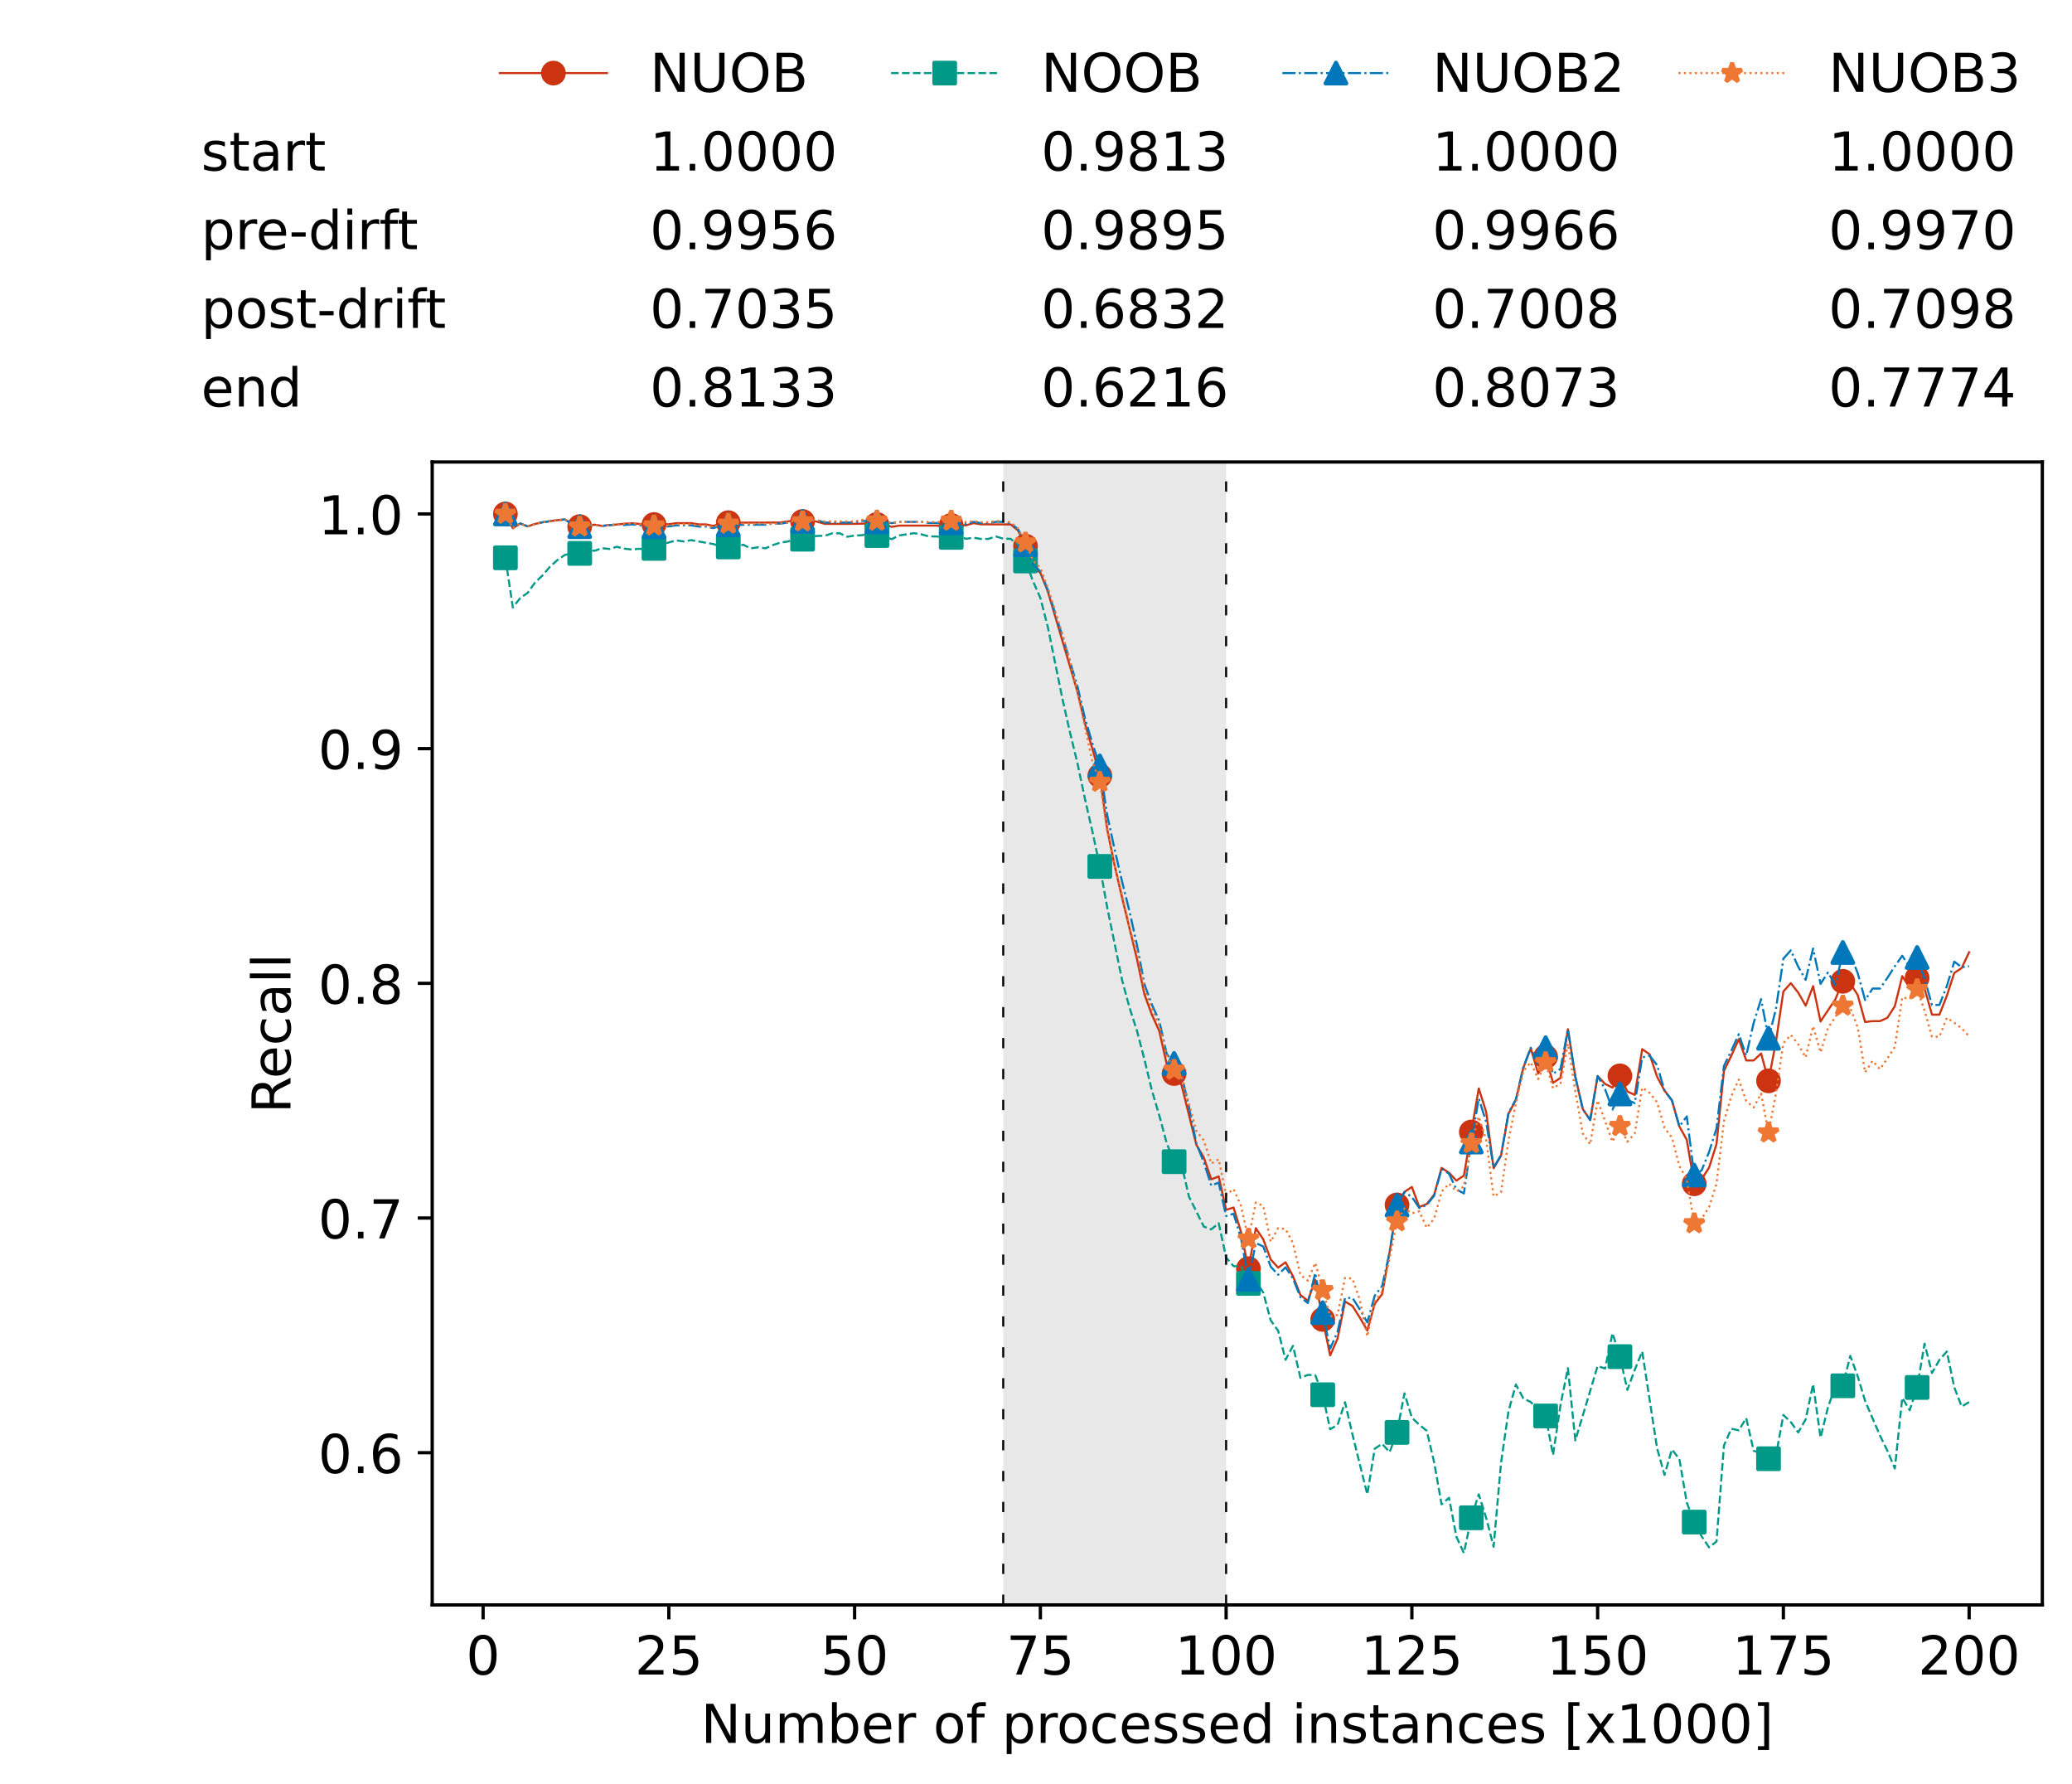 <?xml version="1.0" encoding="utf-8" standalone="no"?>
<!DOCTYPE svg PUBLIC "-//W3C//DTD SVG 1.1//EN"
  "http://www.w3.org/Graphics/SVG/1.1/DTD/svg11.dtd">
<!-- Created with matplotlib (https://matplotlib.org/) -->
<svg height="432.615pt" version="1.1" viewBox="0 0 502.65 432.615" width="502.65pt" xmlns="http://www.w3.org/2000/svg" xmlns:xlink="http://www.w3.org/1999/xlink">
 <defs>
  <style type="text/css">*{stroke-linecap:butt;stroke-linejoin:round;}</style>
 </defs>
 <g id="figure_1">
  <g id="patch_1">
   <path d="M 0 432.615 
L 502.65 432.615 
L 502.65 0 
L 0 0 
z
" style="fill:#ffffff;"/>
  </g>
  <g id="axes_1">
   <g id="patch_2">
    <path d="M 104.85 389.252 
L 495.45 389.252 
L 495.45 112.052 
L 104.85 112.052 
z
" style="fill:#ffffff;"/>
   </g>
   <g id="patch_3">
    <path clip-path="url(#p9ed9fbdd31)" d="M 297.446 389.252 
L 297.446 112.052 
L 243.372 112.052 
L 243.372 389.252 
z
" style="fill:#d3d3d3;opacity:0.5;"/>
   </g>
   <g id="matplotlib.axis_1">
    <g id="xtick_1">
     <g id="line2d_1">
      <defs>
       <path d="M 0 0 
L 0 3.5 
" id="m969dbcbf0e" style="stroke:#000000;stroke-width:0.8;"/>
      </defs>
      <g>
       <use style="stroke:#000000;stroke-width:0.8;" x="117.197" xlink:href="#m969dbcbf0e" y="389.252"/>
      </g>
     </g>
     <g id="text_1">
      <!-- 0 -->
      <g transform="translate(113.061 406.13)scale(0.13 -0.13)">
       <defs>
        <path d="M 31.781 66.406 
Q 24.172 66.406 20.328 58.906 
Q 16.5 51.422 16.5 36.375 
Q 16.5 21.391 20.328 13.891 
Q 24.172 6.391 31.781 6.391 
Q 39.453 6.391 43.281 13.891 
Q 47.125 21.391 47.125 36.375 
Q 47.125 51.422 43.281 58.906 
Q 39.453 66.406 31.781 66.406 
z
M 31.781 74.219 
Q 44.047 74.219 50.516 64.516 
Q 56.984 54.828 56.984 36.375 
Q 56.984 17.969 50.516 8.266 
Q 44.047 -1.422 31.781 -1.422 
Q 19.531 -1.422 13.062 8.266 
Q 6.594 17.969 6.594 36.375 
Q 6.594 54.828 13.062 64.516 
Q 19.531 74.219 31.781 74.219 
z
" id="DejaVuSans-48"/>
       </defs>
       <use xlink:href="#DejaVuSans-48"/>
      </g>
     </g>
    </g>
    <g id="xtick_2">
     <g id="line2d_2">
      <g>
       <use style="stroke:#000000;stroke-width:0.8;" x="162.259" xlink:href="#m969dbcbf0e" y="389.252"/>
      </g>
     </g>
     <g id="text_2">
      <!-- 25 -->
      <g transform="translate(153.988 406.13)scale(0.13 -0.13)">
       <defs>
        <path d="M 19.188 8.297 
L 53.609 8.297 
L 53.609 0 
L 7.328 0 
L 7.328 8.297 
Q 12.938 14.109 22.625 23.891 
Q 32.328 33.688 34.812 36.531 
Q 39.547 41.844 41.422 45.531 
Q 43.312 49.219 43.312 52.781 
Q 43.312 58.594 39.234 62.25 
Q 35.156 65.922 28.609 65.922 
Q 23.969 65.922 18.812 64.312 
Q 13.672 62.703 7.812 59.422 
L 7.812 69.391 
Q 13.766 71.781 18.938 73 
Q 24.125 74.219 28.422 74.219 
Q 39.75 74.219 46.484 68.547 
Q 53.219 62.891 53.219 53.422 
Q 53.219 48.922 51.531 44.891 
Q 49.859 40.875 45.406 35.406 
Q 44.188 33.984 37.641 27.219 
Q 31.109 20.453 19.188 8.297 
z
" id="DejaVuSans-50"/>
        <path d="M 10.797 72.906 
L 49.516 72.906 
L 49.516 64.594 
L 19.828 64.594 
L 19.828 46.734 
Q 21.969 47.469 24.109 47.828 
Q 26.266 48.188 28.422 48.188 
Q 40.625 48.188 47.75 41.5 
Q 54.891 34.812 54.891 23.391 
Q 54.891 11.625 47.562 5.094 
Q 40.234 -1.422 26.906 -1.422 
Q 22.312 -1.422 17.547 -0.641 
Q 12.797 0.141 7.719 1.703 
L 7.719 11.625 
Q 12.109 9.234 16.797 8.062 
Q 21.484 6.891 26.703 6.891 
Q 35.156 6.891 40.078 11.328 
Q 45.016 15.766 45.016 23.391 
Q 45.016 31 40.078 35.438 
Q 35.156 39.891 26.703 39.891 
Q 22.75 39.891 18.812 39.016 
Q 14.891 38.141 10.797 36.281 
z
" id="DejaVuSans-53"/>
       </defs>
       <use xlink:href="#DejaVuSans-50"/>
       <use x="63.623" xlink:href="#DejaVuSans-53"/>
      </g>
     </g>
    </g>
    <g id="xtick_3">
     <g id="line2d_3">
      <g>
       <use style="stroke:#000000;stroke-width:0.8;" x="207.322" xlink:href="#m969dbcbf0e" y="389.252"/>
      </g>
     </g>
     <g id="text_3">
      <!-- 50 -->
      <g transform="translate(199.05 406.13)scale(0.13 -0.13)">
       <use xlink:href="#DejaVuSans-53"/>
       <use x="63.623" xlink:href="#DejaVuSans-48"/>
      </g>
     </g>
    </g>
    <g id="xtick_4">
     <g id="line2d_4">
      <g>
       <use style="stroke:#000000;stroke-width:0.8;" x="252.384" xlink:href="#m969dbcbf0e" y="389.252"/>
      </g>
     </g>
     <g id="text_4">
      <!-- 75 -->
      <g transform="translate(244.113 406.13)scale(0.13 -0.13)">
       <defs>
        <path d="M 8.203 72.906 
L 55.078 72.906 
L 55.078 68.703 
L 28.609 0 
L 18.312 0 
L 43.219 64.594 
L 8.203 64.594 
z
" id="DejaVuSans-55"/>
       </defs>
       <use xlink:href="#DejaVuSans-55"/>
       <use x="63.623" xlink:href="#DejaVuSans-53"/>
      </g>
     </g>
    </g>
    <g id="xtick_5">
     <g id="line2d_5">
      <g>
       <use style="stroke:#000000;stroke-width:0.8;" x="297.446" xlink:href="#m969dbcbf0e" y="389.252"/>
      </g>
     </g>
     <g id="text_5">
      <!-- 100 -->
      <g transform="translate(285.039 406.13)scale(0.13 -0.13)">
       <defs>
        <path d="M 12.406 8.297 
L 28.516 8.297 
L 28.516 63.922 
L 10.984 60.406 
L 10.984 69.391 
L 28.422 72.906 
L 38.281 72.906 
L 38.281 8.297 
L 54.391 8.297 
L 54.391 0 
L 12.406 0 
z
" id="DejaVuSans-49"/>
       </defs>
       <use xlink:href="#DejaVuSans-49"/>
       <use x="63.623" xlink:href="#DejaVuSans-48"/>
       <use x="127.246" xlink:href="#DejaVuSans-48"/>
      </g>
     </g>
    </g>
    <g id="xtick_6">
     <g id="line2d_6">
      <g>
       <use style="stroke:#000000;stroke-width:0.8;" x="342.509" xlink:href="#m969dbcbf0e" y="389.252"/>
      </g>
     </g>
     <g id="text_6">
      <!-- 125 -->
      <g transform="translate(330.102 406.13)scale(0.13 -0.13)">
       <use xlink:href="#DejaVuSans-49"/>
       <use x="63.623" xlink:href="#DejaVuSans-50"/>
       <use x="127.246" xlink:href="#DejaVuSans-53"/>
      </g>
     </g>
    </g>
    <g id="xtick_7">
     <g id="line2d_7">
      <g>
       <use style="stroke:#000000;stroke-width:0.8;" x="387.571" xlink:href="#m969dbcbf0e" y="389.252"/>
      </g>
     </g>
     <g id="text_7">
      <!-- 150 -->
      <g transform="translate(375.164 406.13)scale(0.13 -0.13)">
       <use xlink:href="#DejaVuSans-49"/>
       <use x="63.623" xlink:href="#DejaVuSans-53"/>
       <use x="127.246" xlink:href="#DejaVuSans-48"/>
      </g>
     </g>
    </g>
    <g id="xtick_8">
     <g id="line2d_8">
      <g>
       <use style="stroke:#000000;stroke-width:0.8;" x="432.633" xlink:href="#m969dbcbf0e" y="389.252"/>
      </g>
     </g>
     <g id="text_8">
      <!-- 175 -->
      <g transform="translate(420.226 406.13)scale(0.13 -0.13)">
       <use xlink:href="#DejaVuSans-49"/>
       <use x="63.623" xlink:href="#DejaVuSans-55"/>
       <use x="127.246" xlink:href="#DejaVuSans-53"/>
      </g>
     </g>
    </g>
    <g id="xtick_9">
     <g id="line2d_9">
      <g>
       <use style="stroke:#000000;stroke-width:0.8;" x="477.695" xlink:href="#m969dbcbf0e" y="389.252"/>
      </g>
     </g>
     <g id="text_9">
      <!-- 200 -->
      <g transform="translate(465.289 406.13)scale(0.13 -0.13)">
       <use xlink:href="#DejaVuSans-50"/>
       <use x="63.623" xlink:href="#DejaVuSans-48"/>
       <use x="127.246" xlink:href="#DejaVuSans-48"/>
      </g>
     </g>
    </g>
    <g id="text_10">
     <!-- Number of processed instances [x1000] -->
     <g transform="translate(170.025 422.711)scale(0.13 -0.13)">
      <defs>
       <path d="M 9.812 72.906 
L 23.094 72.906 
L 55.422 11.922 
L 55.422 72.906 
L 64.984 72.906 
L 64.984 0 
L 51.703 0 
L 19.391 60.984 
L 19.391 0 
L 9.812 0 
z
" id="DejaVuSans-78"/>
       <path d="M 8.5 21.578 
L 8.5 54.688 
L 17.484 54.688 
L 17.484 21.922 
Q 17.484 14.156 20.5 10.266 
Q 23.531 6.391 29.594 6.391 
Q 36.859 6.391 41.078 11.031 
Q 45.312 15.672 45.312 23.688 
L 45.312 54.688 
L 54.297 54.688 
L 54.297 0 
L 45.312 0 
L 45.312 8.406 
Q 42.047 3.422 37.719 1 
Q 33.406 -1.422 27.688 -1.422 
Q 18.266 -1.422 13.375 4.438 
Q 8.5 10.297 8.5 21.578 
z
M 31.109 56 
z
" id="DejaVuSans-117"/>
       <path d="M 52 44.188 
Q 55.375 50.25 60.062 53.125 
Q 64.75 56 71.094 56 
Q 79.641 56 84.281 50.016 
Q 88.922 44.047 88.922 33.016 
L 88.922 0 
L 79.891 0 
L 79.891 32.719 
Q 79.891 40.578 77.094 44.375 
Q 74.312 48.188 68.609 48.188 
Q 61.625 48.188 57.562 43.547 
Q 53.516 38.922 53.516 30.906 
L 53.516 0 
L 44.484 0 
L 44.484 32.719 
Q 44.484 40.625 41.703 44.406 
Q 38.922 48.188 33.109 48.188 
Q 26.219 48.188 22.156 43.531 
Q 18.109 38.875 18.109 30.906 
L 18.109 0 
L 9.078 0 
L 9.078 54.688 
L 18.109 54.688 
L 18.109 46.188 
Q 21.188 51.219 25.484 53.609 
Q 29.781 56 35.688 56 
Q 41.656 56 45.828 52.969 
Q 50 49.953 52 44.188 
z
" id="DejaVuSans-109"/>
       <path d="M 48.688 27.297 
Q 48.688 37.203 44.609 42.844 
Q 40.531 48.484 33.406 48.484 
Q 26.266 48.484 22.188 42.844 
Q 18.109 37.203 18.109 27.297 
Q 18.109 17.391 22.188 11.75 
Q 26.266 6.109 33.406 6.109 
Q 40.531 6.109 44.609 11.75 
Q 48.688 17.391 48.688 27.297 
z
M 18.109 46.391 
Q 20.953 51.266 25.266 53.625 
Q 29.594 56 35.594 56 
Q 45.562 56 51.781 48.094 
Q 58.016 40.188 58.016 27.297 
Q 58.016 14.406 51.781 6.484 
Q 45.562 -1.422 35.594 -1.422 
Q 29.594 -1.422 25.266 0.953 
Q 20.953 3.328 18.109 8.203 
L 18.109 0 
L 9.078 0 
L 9.078 75.984 
L 18.109 75.984 
z
" id="DejaVuSans-98"/>
       <path d="M 56.203 29.594 
L 56.203 25.203 
L 14.891 25.203 
Q 15.484 15.922 20.484 11.062 
Q 25.484 6.203 34.422 6.203 
Q 39.594 6.203 44.453 7.469 
Q 49.312 8.734 54.109 11.281 
L 54.109 2.781 
Q 49.266 0.734 44.188 -0.344 
Q 39.109 -1.422 33.891 -1.422 
Q 20.797 -1.422 13.156 6.188 
Q 5.516 13.812 5.516 26.812 
Q 5.516 40.234 12.766 48.109 
Q 20.016 56 32.328 56 
Q 43.359 56 49.781 48.891 
Q 56.203 41.797 56.203 29.594 
z
M 47.219 32.234 
Q 47.125 39.594 43.094 43.984 
Q 39.062 48.391 32.422 48.391 
Q 24.906 48.391 20.391 44.141 
Q 15.875 39.891 15.188 32.172 
z
" id="DejaVuSans-101"/>
       <path d="M 41.109 46.297 
Q 39.594 47.172 37.812 47.578 
Q 36.031 48 33.891 48 
Q 26.266 48 22.188 43.047 
Q 18.109 38.094 18.109 28.812 
L 18.109 0 
L 9.078 0 
L 9.078 54.688 
L 18.109 54.688 
L 18.109 46.188 
Q 20.953 51.172 25.484 53.578 
Q 30.031 56 36.531 56 
Q 37.453 56 38.578 55.875 
Q 39.703 55.766 41.062 55.516 
z
" id="DejaVuSans-114"/>
       <path id="DejaVuSans-32"/>
       <path d="M 30.609 48.391 
Q 23.391 48.391 19.188 42.75 
Q 14.984 37.109 14.984 27.297 
Q 14.984 17.484 19.156 11.844 
Q 23.344 6.203 30.609 6.203 
Q 37.797 6.203 41.984 11.859 
Q 46.188 17.531 46.188 27.297 
Q 46.188 37.016 41.984 42.703 
Q 37.797 48.391 30.609 48.391 
z
M 30.609 56 
Q 42.328 56 49.016 48.375 
Q 55.719 40.766 55.719 27.297 
Q 55.719 13.875 49.016 6.219 
Q 42.328 -1.422 30.609 -1.422 
Q 18.844 -1.422 12.172 6.219 
Q 5.516 13.875 5.516 27.297 
Q 5.516 40.766 12.172 48.375 
Q 18.844 56 30.609 56 
z
" id="DejaVuSans-111"/>
       <path d="M 37.109 75.984 
L 37.109 68.5 
L 28.516 68.5 
Q 23.688 68.5 21.797 66.547 
Q 19.922 64.594 19.922 59.516 
L 19.922 54.688 
L 34.719 54.688 
L 34.719 47.703 
L 19.922 47.703 
L 19.922 0 
L 10.891 0 
L 10.891 47.703 
L 2.297 47.703 
L 2.297 54.688 
L 10.891 54.688 
L 10.891 58.5 
Q 10.891 67.625 15.141 71.797 
Q 19.391 75.984 28.609 75.984 
z
" id="DejaVuSans-102"/>
       <path d="M 18.109 8.203 
L 18.109 -20.797 
L 9.078 -20.797 
L 9.078 54.688 
L 18.109 54.688 
L 18.109 46.391 
Q 20.953 51.266 25.266 53.625 
Q 29.594 56 35.594 56 
Q 45.562 56 51.781 48.094 
Q 58.016 40.188 58.016 27.297 
Q 58.016 14.406 51.781 6.484 
Q 45.562 -1.422 35.594 -1.422 
Q 29.594 -1.422 25.266 0.953 
Q 20.953 3.328 18.109 8.203 
z
M 48.688 27.297 
Q 48.688 37.203 44.609 42.844 
Q 40.531 48.484 33.406 48.484 
Q 26.266 48.484 22.188 42.844 
Q 18.109 37.203 18.109 27.297 
Q 18.109 17.391 22.188 11.75 
Q 26.266 6.109 33.406 6.109 
Q 40.531 6.109 44.609 11.75 
Q 48.688 17.391 48.688 27.297 
z
" id="DejaVuSans-112"/>
       <path d="M 48.781 52.594 
L 48.781 44.188 
Q 44.969 46.297 41.141 47.344 
Q 37.312 48.391 33.406 48.391 
Q 24.656 48.391 19.812 42.844 
Q 14.984 37.312 14.984 27.297 
Q 14.984 17.281 19.812 11.734 
Q 24.656 6.203 33.406 6.203 
Q 37.312 6.203 41.141 7.25 
Q 44.969 8.297 48.781 10.406 
L 48.781 2.094 
Q 45.016 0.344 40.984 -0.531 
Q 36.969 -1.422 32.422 -1.422 
Q 20.062 -1.422 12.781 6.344 
Q 5.516 14.109 5.516 27.297 
Q 5.516 40.672 12.859 48.328 
Q 20.219 56 33.016 56 
Q 37.156 56 41.109 55.141 
Q 45.062 54.297 48.781 52.594 
z
" id="DejaVuSans-99"/>
       <path d="M 44.281 53.078 
L 44.281 44.578 
Q 40.484 46.531 36.375 47.5 
Q 32.281 48.484 27.875 48.484 
Q 21.188 48.484 17.844 46.438 
Q 14.5 44.391 14.5 40.281 
Q 14.5 37.156 16.891 35.375 
Q 19.281 33.594 26.516 31.984 
L 29.594 31.297 
Q 39.156 29.25 43.188 25.516 
Q 47.219 21.781 47.219 15.094 
Q 47.219 7.469 41.188 3.016 
Q 35.156 -1.422 24.609 -1.422 
Q 20.219 -1.422 15.453 -0.562 
Q 10.688 0.297 5.422 2 
L 5.422 11.281 
Q 10.406 8.688 15.234 7.391 
Q 20.062 6.109 24.812 6.109 
Q 31.156 6.109 34.562 8.281 
Q 37.984 10.453 37.984 14.406 
Q 37.984 18.062 35.516 20.016 
Q 33.062 21.969 24.703 23.781 
L 21.578 24.516 
Q 13.234 26.266 9.516 29.906 
Q 5.812 33.547 5.812 39.891 
Q 5.812 47.609 11.281 51.797 
Q 16.75 56 26.812 56 
Q 31.781 56 36.172 55.266 
Q 40.578 54.547 44.281 53.078 
z
" id="DejaVuSans-115"/>
       <path d="M 45.406 46.391 
L 45.406 75.984 
L 54.391 75.984 
L 54.391 0 
L 45.406 0 
L 45.406 8.203 
Q 42.578 3.328 38.25 0.953 
Q 33.938 -1.422 27.875 -1.422 
Q 17.969 -1.422 11.734 6.484 
Q 5.516 14.406 5.516 27.297 
Q 5.516 40.188 11.734 48.094 
Q 17.969 56 27.875 56 
Q 33.938 56 38.25 53.625 
Q 42.578 51.266 45.406 46.391 
z
M 14.797 27.297 
Q 14.797 17.391 18.875 11.75 
Q 22.953 6.109 30.078 6.109 
Q 37.203 6.109 41.297 11.75 
Q 45.406 17.391 45.406 27.297 
Q 45.406 37.203 41.297 42.844 
Q 37.203 48.484 30.078 48.484 
Q 22.953 48.484 18.875 42.844 
Q 14.797 37.203 14.797 27.297 
z
" id="DejaVuSans-100"/>
       <path d="M 9.422 54.688 
L 18.406 54.688 
L 18.406 0 
L 9.422 0 
z
M 9.422 75.984 
L 18.406 75.984 
L 18.406 64.594 
L 9.422 64.594 
z
" id="DejaVuSans-105"/>
       <path d="M 54.891 33.016 
L 54.891 0 
L 45.906 0 
L 45.906 32.719 
Q 45.906 40.484 42.875 44.328 
Q 39.844 48.188 33.797 48.188 
Q 26.516 48.188 22.312 43.547 
Q 18.109 38.922 18.109 30.906 
L 18.109 0 
L 9.078 0 
L 9.078 54.688 
L 18.109 54.688 
L 18.109 46.188 
Q 21.344 51.125 25.703 53.562 
Q 30.078 56 35.797 56 
Q 45.219 56 50.047 50.172 
Q 54.891 44.344 54.891 33.016 
z
" id="DejaVuSans-110"/>
       <path d="M 18.312 70.219 
L 18.312 54.688 
L 36.812 54.688 
L 36.812 47.703 
L 18.312 47.703 
L 18.312 18.016 
Q 18.312 11.328 20.141 9.422 
Q 21.969 7.516 27.594 7.516 
L 36.812 7.516 
L 36.812 0 
L 27.594 0 
Q 17.188 0 13.234 3.875 
Q 9.281 7.766 9.281 18.016 
L 9.281 47.703 
L 2.688 47.703 
L 2.688 54.688 
L 9.281 54.688 
L 9.281 70.219 
z
" id="DejaVuSans-116"/>
       <path d="M 34.281 27.484 
Q 23.391 27.484 19.188 25 
Q 14.984 22.516 14.984 16.5 
Q 14.984 11.719 18.141 8.906 
Q 21.297 6.109 26.703 6.109 
Q 34.188 6.109 38.703 11.406 
Q 43.219 16.703 43.219 25.484 
L 43.219 27.484 
z
M 52.203 31.203 
L 52.203 0 
L 43.219 0 
L 43.219 8.297 
Q 40.141 3.328 35.547 0.953 
Q 30.953 -1.422 24.312 -1.422 
Q 15.922 -1.422 10.953 3.297 
Q 6 8.016 6 15.922 
Q 6 25.141 12.172 29.828 
Q 18.359 34.516 30.609 34.516 
L 43.219 34.516 
L 43.219 35.406 
Q 43.219 41.609 39.141 45 
Q 35.062 48.391 27.688 48.391 
Q 23 48.391 18.547 47.266 
Q 14.109 46.141 10.016 43.891 
L 10.016 52.203 
Q 14.938 54.109 19.578 55.047 
Q 24.219 56 28.609 56 
Q 40.484 56 46.344 49.844 
Q 52.203 43.703 52.203 31.203 
z
" id="DejaVuSans-97"/>
       <path d="M 8.594 75.984 
L 29.297 75.984 
L 29.297 69 
L 17.578 69 
L 17.578 -6.203 
L 29.297 -6.203 
L 29.297 -13.188 
L 8.594 -13.188 
z
" id="DejaVuSans-91"/>
       <path d="M 54.891 54.688 
L 35.109 28.078 
L 55.906 0 
L 45.312 0 
L 29.391 21.484 
L 13.484 0 
L 2.875 0 
L 24.125 28.609 
L 4.688 54.688 
L 15.281 54.688 
L 29.781 35.203 
L 44.281 54.688 
z
" id="DejaVuSans-120"/>
       <path d="M 30.422 75.984 
L 30.422 -13.188 
L 9.719 -13.188 
L 9.719 -6.203 
L 21.391 -6.203 
L 21.391 69 
L 9.719 69 
L 9.719 75.984 
z
" id="DejaVuSans-93"/>
      </defs>
      <use xlink:href="#DejaVuSans-78"/>
      <use x="74.805" xlink:href="#DejaVuSans-117"/>
      <use x="138.184" xlink:href="#DejaVuSans-109"/>
      <use x="235.596" xlink:href="#DejaVuSans-98"/>
      <use x="299.072" xlink:href="#DejaVuSans-101"/>
      <use x="360.596" xlink:href="#DejaVuSans-114"/>
      <use x="401.709" xlink:href="#DejaVuSans-32"/>
      <use x="433.496" xlink:href="#DejaVuSans-111"/>
      <use x="494.678" xlink:href="#DejaVuSans-102"/>
      <use x="529.883" xlink:href="#DejaVuSans-32"/>
      <use x="561.67" xlink:href="#DejaVuSans-112"/>
      <use x="625.146" xlink:href="#DejaVuSans-114"/>
      <use x="664.01" xlink:href="#DejaVuSans-111"/>
      <use x="725.191" xlink:href="#DejaVuSans-99"/>
      <use x="780.172" xlink:href="#DejaVuSans-101"/>
      <use x="841.695" xlink:href="#DejaVuSans-115"/>
      <use x="893.795" xlink:href="#DejaVuSans-115"/>
      <use x="945.895" xlink:href="#DejaVuSans-101"/>
      <use x="1007.418" xlink:href="#DejaVuSans-100"/>
      <use x="1070.895" xlink:href="#DejaVuSans-32"/>
      <use x="1102.682" xlink:href="#DejaVuSans-105"/>
      <use x="1130.465" xlink:href="#DejaVuSans-110"/>
      <use x="1193.844" xlink:href="#DejaVuSans-115"/>
      <use x="1245.943" xlink:href="#DejaVuSans-116"/>
      <use x="1285.152" xlink:href="#DejaVuSans-97"/>
      <use x="1346.432" xlink:href="#DejaVuSans-110"/>
      <use x="1409.811" xlink:href="#DejaVuSans-99"/>
      <use x="1464.791" xlink:href="#DejaVuSans-101"/>
      <use x="1526.314" xlink:href="#DejaVuSans-115"/>
      <use x="1578.414" xlink:href="#DejaVuSans-32"/>
      <use x="1610.201" xlink:href="#DejaVuSans-91"/>
      <use x="1649.215" xlink:href="#DejaVuSans-120"/>
      <use x="1708.395" xlink:href="#DejaVuSans-49"/>
      <use x="1772.018" xlink:href="#DejaVuSans-48"/>
      <use x="1835.641" xlink:href="#DejaVuSans-48"/>
      <use x="1899.264" xlink:href="#DejaVuSans-48"/>
      <use x="1962.887" xlink:href="#DejaVuSans-93"/>
     </g>
    </g>
   </g>
   <g id="matplotlib.axis_2">
    <g id="ytick_1">
     <g id="line2d_10">
      <defs>
       <path d="M 0 0 
L -3.5 0 
" id="m7d33a1a037" style="stroke:#000000;stroke-width:0.8;"/>
      </defs>
      <g>
       <use style="stroke:#000000;stroke-width:0.8;" x="104.85" xlink:href="#m7d33a1a037" y="352.332"/>
      </g>
     </g>
     <g id="text_11">
      <!-- 0.6 -->
      <g transform="translate(77.176 357.271)scale(0.13 -0.13)">
       <defs>
        <path d="M 10.688 12.406 
L 21 12.406 
L 21 0 
L 10.688 0 
z
" id="DejaVuSans-46"/>
        <path d="M 33.016 40.375 
Q 26.375 40.375 22.484 35.828 
Q 18.609 31.297 18.609 23.391 
Q 18.609 15.531 22.484 10.953 
Q 26.375 6.391 33.016 6.391 
Q 39.656 6.391 43.531 10.953 
Q 47.406 15.531 47.406 23.391 
Q 47.406 31.297 43.531 35.828 
Q 39.656 40.375 33.016 40.375 
z
M 52.594 71.297 
L 52.594 62.312 
Q 48.875 64.062 45.094 64.984 
Q 41.312 65.922 37.594 65.922 
Q 27.828 65.922 22.672 59.328 
Q 17.531 52.734 16.797 39.406 
Q 19.672 43.656 24.016 45.922 
Q 28.375 48.188 33.594 48.188 
Q 44.578 48.188 50.953 41.516 
Q 57.328 34.859 57.328 23.391 
Q 57.328 12.156 50.688 5.359 
Q 44.047 -1.422 33.016 -1.422 
Q 20.359 -1.422 13.672 8.266 
Q 6.984 17.969 6.984 36.375 
Q 6.984 53.656 15.188 63.938 
Q 23.391 74.219 37.203 74.219 
Q 40.922 74.219 44.703 73.484 
Q 48.484 72.75 52.594 71.297 
z
" id="DejaVuSans-54"/>
       </defs>
       <use xlink:href="#DejaVuSans-48"/>
       <use x="63.623" xlink:href="#DejaVuSans-46"/>
       <use x="95.41" xlink:href="#DejaVuSans-54"/>
      </g>
     </g>
    </g>
    <g id="ytick_2">
     <g id="line2d_11">
      <g>
       <use style="stroke:#000000;stroke-width:0.8;" x="104.85" xlink:href="#m7d33a1a037" y="295.412"/>
      </g>
     </g>
     <g id="text_12">
      <!-- 0.7 -->
      <g transform="translate(77.176 300.351)scale(0.13 -0.13)">
       <use xlink:href="#DejaVuSans-48"/>
       <use x="63.623" xlink:href="#DejaVuSans-46"/>
       <use x="95.41" xlink:href="#DejaVuSans-55"/>
      </g>
     </g>
    </g>
    <g id="ytick_3">
     <g id="line2d_12">
      <g>
       <use style="stroke:#000000;stroke-width:0.8;" x="104.85" xlink:href="#m7d33a1a037" y="238.492"/>
      </g>
     </g>
     <g id="text_13">
      <!-- 0.8 -->
      <g transform="translate(77.176 243.431)scale(0.13 -0.13)">
       <defs>
        <path d="M 31.781 34.625 
Q 24.75 34.625 20.719 30.859 
Q 16.703 27.094 16.703 20.516 
Q 16.703 13.922 20.719 10.156 
Q 24.75 6.391 31.781 6.391 
Q 38.812 6.391 42.859 10.172 
Q 46.922 13.969 46.922 20.516 
Q 46.922 27.094 42.891 30.859 
Q 38.875 34.625 31.781 34.625 
z
M 21.922 38.812 
Q 15.578 40.375 12.031 44.719 
Q 8.5 49.078 8.5 55.328 
Q 8.5 64.062 14.719 69.141 
Q 20.953 74.219 31.781 74.219 
Q 42.672 74.219 48.875 69.141 
Q 55.078 64.062 55.078 55.328 
Q 55.078 49.078 51.531 44.719 
Q 48 40.375 41.703 38.812 
Q 48.828 37.156 52.797 32.312 
Q 56.781 27.484 56.781 20.516 
Q 56.781 9.906 50.312 4.234 
Q 43.844 -1.422 31.781 -1.422 
Q 19.734 -1.422 13.25 4.234 
Q 6.781 9.906 6.781 20.516 
Q 6.781 27.484 10.781 32.312 
Q 14.797 37.156 21.922 38.812 
z
M 18.312 54.391 
Q 18.312 48.734 21.844 45.562 
Q 25.391 42.391 31.781 42.391 
Q 38.141 42.391 41.719 45.562 
Q 45.312 48.734 45.312 54.391 
Q 45.312 60.062 41.719 63.234 
Q 38.141 66.406 31.781 66.406 
Q 25.391 66.406 21.844 63.234 
Q 18.312 60.062 18.312 54.391 
z
" id="DejaVuSans-56"/>
       </defs>
       <use xlink:href="#DejaVuSans-48"/>
       <use x="63.623" xlink:href="#DejaVuSans-46"/>
       <use x="95.41" xlink:href="#DejaVuSans-56"/>
      </g>
     </g>
    </g>
    <g id="ytick_4">
     <g id="line2d_13">
      <g>
       <use style="stroke:#000000;stroke-width:0.8;" x="104.85" xlink:href="#m7d33a1a037" y="181.572"/>
      </g>
     </g>
     <g id="text_14">
      <!-- 0.9 -->
      <g transform="translate(77.176 186.511)scale(0.13 -0.13)">
       <defs>
        <path d="M 10.984 1.516 
L 10.984 10.5 
Q 14.703 8.734 18.5 7.812 
Q 22.312 6.891 25.984 6.891 
Q 35.75 6.891 40.891 13.453 
Q 46.047 20.016 46.781 33.406 
Q 43.953 29.203 39.594 26.953 
Q 35.25 24.703 29.984 24.703 
Q 19.047 24.703 12.672 31.312 
Q 6.297 37.938 6.297 49.422 
Q 6.297 60.641 12.938 67.422 
Q 19.578 74.219 30.609 74.219 
Q 43.266 74.219 49.922 64.516 
Q 56.594 54.828 56.594 36.375 
Q 56.594 19.141 48.406 8.859 
Q 40.234 -1.422 26.422 -1.422 
Q 22.703 -1.422 18.891 -0.688 
Q 15.094 0.047 10.984 1.516 
z
M 30.609 32.422 
Q 37.25 32.422 41.125 36.953 
Q 45.016 41.5 45.016 49.422 
Q 45.016 57.281 41.125 61.844 
Q 37.25 66.406 30.609 66.406 
Q 23.969 66.406 20.094 61.844 
Q 16.219 57.281 16.219 49.422 
Q 16.219 41.5 20.094 36.953 
Q 23.969 32.422 30.609 32.422 
z
" id="DejaVuSans-57"/>
       </defs>
       <use xlink:href="#DejaVuSans-48"/>
       <use x="63.623" xlink:href="#DejaVuSans-46"/>
       <use x="95.41" xlink:href="#DejaVuSans-57"/>
      </g>
     </g>
    </g>
    <g id="ytick_5">
     <g id="line2d_14">
      <g>
       <use style="stroke:#000000;stroke-width:0.8;" x="104.85" xlink:href="#m7d33a1a037" y="124.652"/>
      </g>
     </g>
     <g id="text_15">
      <!-- 1.0 -->
      <g transform="translate(77.176 129.591)scale(0.13 -0.13)">
       <use xlink:href="#DejaVuSans-49"/>
       <use x="63.623" xlink:href="#DejaVuSans-46"/>
       <use x="95.41" xlink:href="#DejaVuSans-48"/>
      </g>
     </g>
    </g>
    <g id="text_16">
     <!-- Recall -->
     <g transform="translate(70.472 270.044)rotate(-90)scale(0.13 -0.13)">
      <defs>
       <path d="M 44.391 34.188 
Q 47.562 33.109 50.562 29.594 
Q 53.562 26.078 56.594 19.922 
L 66.609 0 
L 56 0 
L 46.688 18.703 
Q 43.062 26.031 39.672 28.422 
Q 36.281 30.812 30.422 30.812 
L 19.672 30.812 
L 19.672 0 
L 9.812 0 
L 9.812 72.906 
L 32.078 72.906 
Q 44.578 72.906 50.734 67.672 
Q 56.891 62.453 56.891 51.906 
Q 56.891 45.016 53.688 40.469 
Q 50.484 35.938 44.391 34.188 
z
M 19.672 64.797 
L 19.672 38.922 
L 32.078 38.922 
Q 39.203 38.922 42.844 42.219 
Q 46.484 45.516 46.484 51.906 
Q 46.484 58.297 42.844 61.547 
Q 39.203 64.797 32.078 64.797 
z
" id="DejaVuSans-82"/>
       <path d="M 9.422 75.984 
L 18.406 75.984 
L 18.406 0 
L 9.422 0 
z
" id="DejaVuSans-108"/>
      </defs>
      <use xlink:href="#DejaVuSans-82"/>
      <use x="64.982" xlink:href="#DejaVuSans-101"/>
      <use x="126.506" xlink:href="#DejaVuSans-99"/>
      <use x="181.486" xlink:href="#DejaVuSans-97"/>
      <use x="242.766" xlink:href="#DejaVuSans-108"/>
      <use x="270.549" xlink:href="#DejaVuSans-108"/>
     </g>
    </g>
   </g>
   <g id="line2d_15"/>
   <g id="line2d_16"/>
   <g id="line2d_17"/>
   <g id="line2d_18"/>
   <g id="line2d_19"/>
   <g id="line2d_20">
    <path clip-path="url(#p9ed9fbdd31)" d="M 122.605 124.652 
L 124.407 128.123 
L 126.21 126.966 
L 128.012 127.669 
L 129.815 127.066 
L 131.617 126.663 
L 135.222 126.16 
L 137.024 125.993 
L 138.827 127.07 
L 140.629 127.727 
L 144.234 127.254 
L 146.037 127.546 
L 151.444 127.036 
L 153.247 126.903 
L 156.852 127.218 
L 162.259 127.139 
L 164.062 126.883 
L 167.667 126.883 
L 169.469 127.182 
L 171.272 127.182 
L 173.074 127.547 
L 174.877 126.942 
L 176.679 126.762 
L 189.297 126.727 
L 192.902 126.187 
L 194.704 126.475 
L 196.507 126.206 
L 198.309 126.541 
L 200.112 127.068 
L 207.322 127.053 
L 210.927 126.957 
L 212.729 127.191 
L 214.532 127.191 
L 216.334 127.778 
L 218.137 127.478 
L 227.149 127.478 
L 228.952 127.719 
L 230.754 127.432 
L 234.359 127.403 
L 236.162 126.876 
L 237.964 127.169 
L 245.174 127.194 
L 246.976 128.679 
L 248.779 132.444 
L 250.581 137.187 
L 252.384 138.944 
L 254.186 143.421 
L 261.396 167.816 
L 263.199 175.496 
L 265.001 181.579 
L 266.804 188.147 
L 268.606 201.129 
L 270.409 209.971 
L 272.211 217.732 
L 275.816 232.58 
L 277.619 241.121 
L 279.421 246.07 
L 281.224 250.03 
L 283.026 258.032 
L 284.829 260.37 
L 286.631 263.16 
L 290.236 277.685 
L 292.039 280.744 
L 293.841 286.03 
L 295.644 285.326 
L 297.446 293.432 
L 299.249 292.867 
L 301.051 298.74 
L 302.854 307.696 
L 304.656 297.877 
L 306.459 300.587 
L 308.261 305.474 
L 310.064 307.443 
L 311.866 306.144 
L 313.669 309.532 
L 315.471 314.069 
L 317.274 315.492 
L 319.076 310.384 
L 320.879 320.006 
L 322.681 328.736 
L 324.484 324.645 
L 326.286 315.67 
L 328.089 316.727 
L 329.891 319.573 
L 331.694 322.69 
L 333.496 316.222 
L 335.299 313.85 
L 337.101 303.686 
L 338.904 292.228 
L 340.706 289.066 
L 342.509 287.88 
L 344.311 292.745 
L 346.114 292.015 
L 347.916 289.756 
L 349.719 283.251 
L 351.521 284.437 
L 353.324 286.335 
L 355.126 285.118 
L 358.731 263.976 
L 360.533 269.669 
L 362.336 283.344 
L 364.138 280.295 
L 365.941 270.131 
L 367.743 266.767 
L 369.546 259.005 
L 371.348 254.262 
L 373.151 260.36 
L 374.953 256.295 
L 376.756 262.619 
L 378.558 261.433 
L 380.361 249.611 
L 382.163 261.183 
L 383.966 268.976 
L 385.768 271.654 
L 387.571 260.982 
L 389.373 262.879 
L 391.176 263.783 
L 392.978 260.937 
L 394.781 264.731 
L 396.583 265.545 
L 398.386 254.456 
L 400.188 255.712 
L 401.991 261.133 
L 403.793 264.496 
L 405.596 266.868 
L 407.398 273.192 
L 409.201 276.445 
L 411.003 287.117 
L 412.806 285.968 
L 414.608 283.177 
L 416.411 277.485 
L 418.213 259.744 
L 420.016 256.017 
L 421.818 252.025 
L 423.621 257.199 
L 425.423 257.199 
L 427.226 255.505 
L 429.028 262.146 
L 430.831 252.659 
L 432.633 240.462 
L 434.436 238.45 
L 436.238 240.752 
L 438.041 243.914 
L 439.843 239.171 
L 441.646 247.745 
L 445.251 242.351 
L 447.053 238.003 
L 448.856 238.521 
L 450.658 241.311 
L 452.461 247.879 
L 454.263 247.663 
L 456.066 247.663 
L 457.868 246.842 
L 459.671 244.039 
L 461.473 236.742 
L 463.276 239.544 
L 465.078 237.173 
L 466.881 239.76 
L 468.683 246.085 
L 470.485 246.085 
L 472.288 241.511 
L 474.09 235.977 
L 475.893 234.769 
L 477.695 230.938 
L 477.695 230.938 
" style="fill:none;stroke:#cc3311;stroke-linecap:square;stroke-width:0.5;"/>
    <defs>
     <path d="M 0 2.5 
C 0.663 2.5 1.299 2.237 1.768 1.768 
C 2.237 1.299 2.5 0.663 2.5 0 
C 2.5 -0.663 2.237 -1.299 1.768 -1.768 
C 1.299 -2.237 0.663 -2.5 0 -2.5 
C -0.663 -2.5 -1.299 -2.237 -1.768 -1.768 
C -2.237 -1.299 -2.5 -0.663 -2.5 0 
C -2.5 0.663 -2.237 1.299 -1.768 1.768 
C -1.299 2.237 -0.663 2.5 0 2.5 
z
" id="m8b5f7361fb" style="stroke:#cc3311;"/>
    </defs>
    <g clip-path="url(#p9ed9fbdd31)">
     <use style="fill:#cc3311;stroke:#cc3311;" x="122.605" xlink:href="#m8b5f7361fb" y="124.652"/>
     <use style="fill:#cc3311;stroke:#cc3311;" x="140.629" xlink:href="#m8b5f7361fb" y="127.727"/>
     <use style="fill:#cc3311;stroke:#cc3311;" x="158.654" xlink:href="#m8b5f7361fb" y="127.218"/>
     <use style="fill:#cc3311;stroke:#cc3311;" x="176.679" xlink:href="#m8b5f7361fb" y="126.762"/>
     <use style="fill:#cc3311;stroke:#cc3311;" x="194.704" xlink:href="#m8b5f7361fb" y="126.475"/>
     <use style="fill:#cc3311;stroke:#cc3311;" x="212.729" xlink:href="#m8b5f7361fb" y="127.191"/>
     <use style="fill:#cc3311;stroke:#cc3311;" x="230.754" xlink:href="#m8b5f7361fb" y="127.432"/>
     <use style="fill:#cc3311;stroke:#cc3311;" x="248.779" xlink:href="#m8b5f7361fb" y="132.444"/>
     <use style="fill:#cc3311;stroke:#cc3311;" x="266.804" xlink:href="#m8b5f7361fb" y="188.147"/>
     <use style="fill:#cc3311;stroke:#cc3311;" x="284.829" xlink:href="#m8b5f7361fb" y="260.37"/>
     <use style="fill:#cc3311;stroke:#cc3311;" x="302.854" xlink:href="#m8b5f7361fb" y="307.696"/>
     <use style="fill:#cc3311;stroke:#cc3311;" x="320.879" xlink:href="#m8b5f7361fb" y="320.006"/>
     <use style="fill:#cc3311;stroke:#cc3311;" x="338.904" xlink:href="#m8b5f7361fb" y="292.228"/>
     <use style="fill:#cc3311;stroke:#cc3311;" x="356.928" xlink:href="#m8b5f7361fb" y="274.547"/>
     <use style="fill:#cc3311;stroke:#cc3311;" x="374.953" xlink:href="#m8b5f7361fb" y="256.295"/>
     <use style="fill:#cc3311;stroke:#cc3311;" x="392.978" xlink:href="#m8b5f7361fb" y="260.937"/>
     <use style="fill:#cc3311;stroke:#cc3311;" x="411.003" xlink:href="#m8b5f7361fb" y="287.117"/>
     <use style="fill:#cc3311;stroke:#cc3311;" x="429.028" xlink:href="#m8b5f7361fb" y="262.146"/>
     <use style="fill:#cc3311;stroke:#cc3311;" x="447.053" xlink:href="#m8b5f7361fb" y="238.003"/>
     <use style="fill:#cc3311;stroke:#cc3311;" x="465.078" xlink:href="#m8b5f7361fb" y="237.173"/>
    </g>
   </g>
   <g id="line2d_21"/>
   <g id="line2d_22"/>
   <g id="line2d_23"/>
   <g id="line2d_24"/>
   <g id="line2d_25">
    <path clip-path="url(#p9ed9fbdd31)" d="M 122.605 135.291 
L 124.407 147.325 
L 126.21 145.038 
L 128.012 143.787 
L 129.815 141.254 
L 131.617 139.565 
L 133.419 137.434 
L 135.222 135.837 
L 137.024 134.594 
L 138.827 134.205 
L 140.629 134.214 
L 142.432 133.417 
L 144.234 133.585 
L 146.037 132.947 
L 147.839 133.145 
L 149.642 132.614 
L 151.444 133.067 
L 153.247 133.273 
L 155.049 133.099 
L 156.852 133.224 
L 158.654 132.995 
L 160.457 132.065 
L 164.062 131.056 
L 165.864 131.326 
L 167.667 131.003 
L 173.074 131.954 
L 174.877 132.532 
L 176.679 132.655 
L 178.482 132.655 
L 180.284 132.108 
L 182.087 133.007 
L 183.889 132.736 
L 185.692 132.988 
L 187.494 132.205 
L 189.297 131.599 
L 191.099 131.333 
L 192.902 130.786 
L 194.704 130.771 
L 196.507 130.226 
L 198.309 129.975 
L 200.112 129.938 
L 201.914 129.346 
L 203.717 129.346 
L 205.519 130.184 
L 207.322 129.897 
L 209.124 129.801 
L 210.927 129.42 
L 212.729 129.888 
L 214.532 130.173 
L 216.334 130.759 
L 218.137 129.861 
L 221.742 129.315 
L 223.544 129.603 
L 225.347 130.102 
L 227.149 130.102 
L 228.952 130.343 
L 230.754 130.324 
L 232.557 130.063 
L 234.359 130.675 
L 236.162 130.412 
L 237.964 130.705 
L 239.767 130.705 
L 241.569 130.104 
L 243.372 130.646 
L 245.174 130.687 
L 246.976 132.167 
L 248.779 136.057 
L 250.581 140.911 
L 252.384 145.012 
L 254.186 152.047 
L 257.791 169.75 
L 259.594 177.748 
L 261.396 185.175 
L 263.199 193.758 
L 265.001 201.648 
L 266.804 210.137 
L 268.606 220.123 
L 272.211 237.714 
L 274.014 244.401 
L 275.816 249.992 
L 277.619 256.908 
L 279.421 264.409 
L 281.224 270.504 
L 283.026 277.22 
L 284.829 281.743 
L 286.631 282.463 
L 288.434 290.227 
L 292.039 297.493 
L 293.841 298.171 
L 295.644 296.661 
L 297.446 304.999 
L 299.249 307.088 
L 301.051 307.088 
L 302.854 311.267 
L 304.656 310.768 
L 306.459 313.479 
L 308.261 320.234 
L 310.064 322.74 
L 311.866 329.799 
L 313.669 326.411 
L 315.471 334.179 
L 317.274 333.467 
L 319.076 333.528 
L 320.879 338.271 
L 322.681 346.642 
L 324.484 345.575 
L 326.286 340.077 
L 328.089 347.883 
L 331.694 362.452 
L 333.496 351.363 
L 335.299 350.178 
L 337.101 352.21 
L 338.904 347.406 
L 340.706 337.919 
L 342.509 343.848 
L 344.311 345.551 
L 346.114 347.01 
L 347.916 354.69 
L 349.719 364.854 
L 351.521 363.273 
L 353.324 372.76 
L 355.126 376.652 
L 356.928 368.114 
L 358.731 362.422 
L 360.533 368.114 
L 362.336 375.136 
L 364.138 354.808 
L 365.941 342.272 
L 367.743 335.804 
L 369.546 339.167 
L 371.348 340.029 
L 373.151 342.062 
L 374.953 343.418 
L 376.756 352.904 
L 378.558 340.809 
L 380.361 331.833 
L 382.163 349.347 
L 387.571 331.29 
L 389.373 331.923 
L 391.176 323.339 
L 392.978 329.031 
L 394.781 337.095 
L 396.583 332.216 
L 398.386 327.781 
L 401.991 351.245 
L 403.793 357.713 
L 405.596 351.547 
L 407.398 353.847 
L 409.201 364.418 
L 411.003 369.161 
L 412.806 372.611 
L 414.608 375.289 
L 416.411 373.866 
L 418.213 350.581 
L 420.016 346.515 
L 421.818 346.901 
L 423.621 343.945 
L 425.423 351.85 
L 427.226 352.528 
L 429.028 353.793 
L 430.831 353.002 
L 432.633 343.177 
L 434.436 344.901 
L 436.238 347.413 
L 438.041 344.25 
L 439.843 335.712 
L 441.646 348.665 
L 443.448 341.353 
L 445.251 336.099 
L 447.053 336.099 
L 448.856 328.854 
L 450.658 333.765 
L 452.461 339.785 
L 456.066 348.163 
L 457.868 351.858 
L 459.671 356.17 
L 461.473 339.021 
L 463.276 342.039 
L 465.078 336.505 
L 466.881 325.869 
L 468.683 332.984 
L 470.485 329.821 
L 472.288 327.789 
L 474.09 336.485 
L 475.893 341.142 
L 477.695 340.047 
L 477.695 340.047 
" style="fill:none;stroke:#009988;stroke-dasharray:1.85,0.8;stroke-dashoffset:0;stroke-width:0.5;"/>
    <defs>
     <path d="M -2.5 2.5 
L 2.5 2.5 
L 2.5 -2.5 
L -2.5 -2.5 
z
" id="m483f034bb0" style="stroke:#009988;stroke-linejoin:miter;"/>
    </defs>
    <g clip-path="url(#p9ed9fbdd31)">
     <use style="fill:#009988;stroke:#009988;stroke-linejoin:miter;" x="122.605" xlink:href="#m483f034bb0" y="135.291"/>
     <use style="fill:#009988;stroke:#009988;stroke-linejoin:miter;" x="140.629" xlink:href="#m483f034bb0" y="134.214"/>
     <use style="fill:#009988;stroke:#009988;stroke-linejoin:miter;" x="158.654" xlink:href="#m483f034bb0" y="132.995"/>
     <use style="fill:#009988;stroke:#009988;stroke-linejoin:miter;" x="176.679" xlink:href="#m483f034bb0" y="132.655"/>
     <use style="fill:#009988;stroke:#009988;stroke-linejoin:miter;" x="194.704" xlink:href="#m483f034bb0" y="130.771"/>
     <use style="fill:#009988;stroke:#009988;stroke-linejoin:miter;" x="212.729" xlink:href="#m483f034bb0" y="129.888"/>
     <use style="fill:#009988;stroke:#009988;stroke-linejoin:miter;" x="230.754" xlink:href="#m483f034bb0" y="130.324"/>
     <use style="fill:#009988;stroke:#009988;stroke-linejoin:miter;" x="248.779" xlink:href="#m483f034bb0" y="136.057"/>
     <use style="fill:#009988;stroke:#009988;stroke-linejoin:miter;" x="266.804" xlink:href="#m483f034bb0" y="210.137"/>
     <use style="fill:#009988;stroke:#009988;stroke-linejoin:miter;" x="284.829" xlink:href="#m483f034bb0" y="281.743"/>
     <use style="fill:#009988;stroke:#009988;stroke-linejoin:miter;" x="302.854" xlink:href="#m483f034bb0" y="311.267"/>
     <use style="fill:#009988;stroke:#009988;stroke-linejoin:miter;" x="320.879" xlink:href="#m483f034bb0" y="338.271"/>
     <use style="fill:#009988;stroke:#009988;stroke-linejoin:miter;" x="338.904" xlink:href="#m483f034bb0" y="347.406"/>
     <use style="fill:#009988;stroke:#009988;stroke-linejoin:miter;" x="356.928" xlink:href="#m483f034bb0" y="368.114"/>
     <use style="fill:#009988;stroke:#009988;stroke-linejoin:miter;" x="374.953" xlink:href="#m483f034bb0" y="343.418"/>
     <use style="fill:#009988;stroke:#009988;stroke-linejoin:miter;" x="392.978" xlink:href="#m483f034bb0" y="329.031"/>
     <use style="fill:#009988;stroke:#009988;stroke-linejoin:miter;" x="411.003" xlink:href="#m483f034bb0" y="369.161"/>
     <use style="fill:#009988;stroke:#009988;stroke-linejoin:miter;" x="429.028" xlink:href="#m483f034bb0" y="353.793"/>
     <use style="fill:#009988;stroke:#009988;stroke-linejoin:miter;" x="447.053" xlink:href="#m483f034bb0" y="336.099"/>
     <use style="fill:#009988;stroke:#009988;stroke-linejoin:miter;" x="465.078" xlink:href="#m483f034bb0" y="336.505"/>
    </g>
   </g>
   <g id="line2d_26"/>
   <g id="line2d_27"/>
   <g id="line2d_28"/>
   <g id="line2d_29"/>
   <g id="line2d_30">
    <path clip-path="url(#p9ed9fbdd31)" d="M 122.605 124.652 
L 124.407 128.123 
L 126.21 126.966 
L 128.012 127.669 
L 129.815 127.066 
L 131.617 126.663 
L 135.222 126.16 
L 137.024 125.993 
L 138.827 127.07 
L 140.629 127.727 
L 144.234 127.254 
L 146.037 127.546 
L 149.642 127.185 
L 151.444 127.343 
L 153.247 127.193 
L 155.049 127.339 
L 156.852 127.752 
L 162.259 127.674 
L 164.062 127.417 
L 167.667 127.417 
L 169.469 127.717 
L 171.272 127.717 
L 173.074 128.082 
L 174.877 127.476 
L 176.679 127.297 
L 185.692 127.261 
L 187.494 127 
L 189.297 127 
L 191.099 126.734 
L 192.902 126.187 
L 194.704 126.475 
L 196.507 126.206 
L 198.309 126.206 
L 200.112 126.733 
L 207.322 126.718 
L 209.124 126.353 
L 210.927 126.353 
L 212.729 126.587 
L 214.532 126.587 
L 216.334 126.881 
L 218.137 126.581 
L 223.544 126.581 
L 225.347 126.831 
L 227.149 126.831 
L 228.952 127.072 
L 230.754 126.785 
L 232.557 126.785 
L 234.359 127.091 
L 236.162 126.564 
L 237.964 126.857 
L 239.767 126.857 
L 241.569 126.572 
L 243.372 126.572 
L 245.174 126.882 
L 246.976 128.367 
L 248.779 132.132 
L 250.581 136.875 
L 252.384 138.591 
L 254.186 143.068 
L 257.791 154.519 
L 261.396 166.518 
L 263.199 174.198 
L 265.001 180.281 
L 266.804 185.754 
L 268.606 197.738 
L 270.409 206.071 
L 272.211 213.833 
L 274.014 221.057 
L 275.816 229.189 
L 277.619 238.676 
L 279.421 243.625 
L 281.224 247.585 
L 283.026 255.587 
L 284.829 257.925 
L 286.631 260.715 
L 288.434 268.49 
L 290.236 277.353 
L 292.039 281.907 
L 293.841 287.531 
L 295.644 286.828 
L 297.446 294.934 
L 299.249 294.369 
L 301.051 300.242 
L 302.854 310.292 
L 304.656 301.471 
L 306.459 302.318 
L 308.261 307.205 
L 310.064 309.174 
L 311.866 307.367 
L 313.669 310.078 
L 315.471 314.615 
L 317.274 316.038 
L 319.076 308.741 
L 320.879 318.363 
L 322.681 327.092 
L 324.484 323.001 
L 326.286 314.835 
L 328.089 314.754 
L 329.891 317.6 
L 331.694 320.717 
L 333.496 314.248 
L 335.299 311.877 
L 337.101 303.745 
L 338.904 292.287 
L 340.706 289.125 
L 342.509 290.311 
L 344.311 292.987 
L 346.114 292.257 
L 347.916 289.998 
L 349.719 283.493 
L 351.521 284.679 
L 353.324 288.474 
L 355.126 289.447 
L 356.928 276.978 
L 358.731 266.407 
L 360.533 272.099 
L 362.336 283.188 
L 364.138 280.138 
L 365.941 269.974 
L 367.743 266.611 
L 369.546 258.849 
L 371.348 254.106 
L 373.151 258.171 
L 374.953 254.106 
L 376.756 260.43 
L 378.558 259.244 
L 380.361 249.611 
L 382.163 261.183 
L 383.966 268.976 
L 385.768 271.654 
L 387.571 260.982 
L 389.373 264.144 
L 391.176 269.113 
L 392.978 265.319 
L 394.781 266.742 
L 396.583 267.555 
L 398.386 256.466 
L 400.188 256.048 
L 401.991 258.307 
L 403.793 264.516 
L 405.596 266.888 
L 407.398 273.212 
L 409.201 270.773 
L 411.003 285.003 
L 412.806 283.853 
L 414.608 279.389 
L 416.411 273.697 
L 418.213 258.543 
L 420.016 254.816 
L 421.818 250.824 
L 423.621 255.998 
L 425.423 248.092 
L 427.226 242.333 
L 429.028 251.819 
L 430.831 244.704 
L 432.633 232.507 
L 434.436 230.495 
L 436.238 234.471 
L 438.041 237.633 
L 439.843 230.044 
L 441.646 238.618 
L 443.448 235.851 
L 445.251 238.916 
L 447.053 231.011 
L 448.856 231.528 
L 450.658 235.992 
L 452.461 242.56 
L 454.263 239.757 
L 456.066 239.757 
L 457.868 237.158 
L 459.671 234.355 
L 461.473 231.801 
L 463.276 234.603 
L 465.078 232.232 
L 466.881 237.406 
L 468.683 243.731 
L 470.485 243.731 
L 472.288 239.157 
L 474.09 233.228 
L 475.893 234.608 
L 477.695 234.334 
L 477.695 234.334 
" style="fill:none;stroke:#0077bb;stroke-dasharray:3.2,0.8,0.5,0.8;stroke-dashoffset:0;stroke-width:0.5;"/>
    <defs>
     <path d="M 0 -2.5 
L -2.5 2.5 
L 2.5 2.5 
z
" id="mbbbcfd999c" style="stroke:#0077bb;stroke-linejoin:miter;"/>
    </defs>
    <g clip-path="url(#p9ed9fbdd31)">
     <use style="fill:#0077bb;stroke:#0077bb;stroke-linejoin:miter;" x="122.605" xlink:href="#mbbbcfd999c" y="124.652"/>
     <use style="fill:#0077bb;stroke:#0077bb;stroke-linejoin:miter;" x="140.629" xlink:href="#mbbbcfd999c" y="127.727"/>
     <use style="fill:#0077bb;stroke:#0077bb;stroke-linejoin:miter;" x="158.654" xlink:href="#mbbbcfd999c" y="127.752"/>
     <use style="fill:#0077bb;stroke:#0077bb;stroke-linejoin:miter;" x="176.679" xlink:href="#mbbbcfd999c" y="127.297"/>
     <use style="fill:#0077bb;stroke:#0077bb;stroke-linejoin:miter;" x="194.704" xlink:href="#mbbbcfd999c" y="126.475"/>
     <use style="fill:#0077bb;stroke:#0077bb;stroke-linejoin:miter;" x="212.729" xlink:href="#mbbbcfd999c" y="126.587"/>
     <use style="fill:#0077bb;stroke:#0077bb;stroke-linejoin:miter;" x="230.754" xlink:href="#mbbbcfd999c" y="126.785"/>
     <use style="fill:#0077bb;stroke:#0077bb;stroke-linejoin:miter;" x="248.779" xlink:href="#mbbbcfd999c" y="132.132"/>
     <use style="fill:#0077bb;stroke:#0077bb;stroke-linejoin:miter;" x="266.804" xlink:href="#mbbbcfd999c" y="185.754"/>
     <use style="fill:#0077bb;stroke:#0077bb;stroke-linejoin:miter;" x="284.829" xlink:href="#mbbbcfd999c" y="257.925"/>
     <use style="fill:#0077bb;stroke:#0077bb;stroke-linejoin:miter;" x="302.854" xlink:href="#mbbbcfd999c" y="310.292"/>
     <use style="fill:#0077bb;stroke:#0077bb;stroke-linejoin:miter;" x="320.879" xlink:href="#mbbbcfd999c" y="318.363"/>
     <use style="fill:#0077bb;stroke:#0077bb;stroke-linejoin:miter;" x="338.904" xlink:href="#mbbbcfd999c" y="292.287"/>
     <use style="fill:#0077bb;stroke:#0077bb;stroke-linejoin:miter;" x="356.928" xlink:href="#mbbbcfd999c" y="276.978"/>
     <use style="fill:#0077bb;stroke:#0077bb;stroke-linejoin:miter;" x="374.953" xlink:href="#mbbbcfd999c" y="254.106"/>
     <use style="fill:#0077bb;stroke:#0077bb;stroke-linejoin:miter;" x="392.978" xlink:href="#mbbbcfd999c" y="265.319"/>
     <use style="fill:#0077bb;stroke:#0077bb;stroke-linejoin:miter;" x="411.003" xlink:href="#mbbbcfd999c" y="285.003"/>
     <use style="fill:#0077bb;stroke:#0077bb;stroke-linejoin:miter;" x="429.028" xlink:href="#mbbbcfd999c" y="251.819"/>
     <use style="fill:#0077bb;stroke:#0077bb;stroke-linejoin:miter;" x="447.053" xlink:href="#mbbbcfd999c" y="231.011"/>
     <use style="fill:#0077bb;stroke:#0077bb;stroke-linejoin:miter;" x="465.078" xlink:href="#mbbbcfd999c" y="232.232"/>
    </g>
   </g>
   <g id="line2d_31"/>
   <g id="line2d_32"/>
   <g id="line2d_33"/>
   <g id="line2d_34"/>
   <g id="line2d_35">
    <path clip-path="url(#p9ed9fbdd31)" d="M 122.605 124.652 
L 124.407 128.123 
L 126.21 126.966 
L 128.012 127.669 
L 129.815 127.066 
L 131.617 126.663 
L 135.222 126.16 
L 137.024 125.993 
L 138.827 127.07 
L 140.629 127.727 
L 144.234 127.254 
L 146.037 127.546 
L 151.444 127.036 
L 153.247 126.903 
L 155.049 127.065 
L 156.852 127.491 
L 162.259 127.413 
L 164.062 127.156 
L 167.667 127.156 
L 169.469 127.456 
L 171.272 127.456 
L 173.074 127.821 
L 174.877 127.215 
L 176.679 127.036 
L 189.297 127 
L 191.099 126.734 
L 192.902 126.187 
L 194.704 126.475 
L 196.507 126.206 
L 198.309 126.206 
L 200.112 126.47 
L 207.322 126.455 
L 209.124 126.09 
L 210.927 126.09 
L 212.729 126.324 
L 214.532 126.324 
L 216.334 126.911 
L 218.137 126.611 
L 228.952 126.611 
L 230.754 126.324 
L 232.557 126.324 
L 234.359 126.63 
L 236.162 126.366 
L 237.964 126.66 
L 239.767 126.66 
L 241.569 126.375 
L 243.372 126.375 
L 245.174 126.684 
L 246.976 128.169 
L 248.779 131.603 
L 250.581 135.952 
L 252.384 137.708 
L 254.186 142.505 
L 257.791 153.957 
L 259.594 160.441 
L 261.396 168.007 
L 265.001 184.721 
L 266.804 189.647 
L 268.606 201.63 
L 270.409 209.964 
L 272.211 217.079 
L 274.014 224.84 
L 275.816 230.939 
L 277.619 239.748 
L 279.421 244.698 
L 281.224 248.657 
L 283.026 255.869 
L 284.829 259.487 
L 286.631 260.998 
L 290.236 274.313 
L 292.039 276.59 
L 293.841 282.214 
L 295.644 281.151 
L 297.446 289.848 
L 299.249 288.38 
L 301.051 292.446 
L 302.854 300.457 
L 304.656 291.636 
L 306.459 292.483 
L 308.261 301.179 
L 310.064 297.867 
L 311.866 298.093 
L 313.669 301.481 
L 315.471 309.181 
L 317.274 310.604 
L 319.076 306.286 
L 322.681 319.264 
L 324.484 318.909 
L 326.286 309.934 
L 328.089 310.097 
L 329.891 315.314 
L 331.694 324.123 
L 333.496 315.622 
L 335.299 313.251 
L 337.101 305.119 
L 338.904 296.249 
L 340.706 293.086 
L 342.509 294.272 
L 344.311 293.786 
L 346.114 297.799 
L 347.916 295.541 
L 349.719 289.035 
L 351.521 287.059 
L 353.324 288.956 
L 355.126 287.74 
L 356.928 277.305 
L 358.731 270.8 
L 360.533 276.492 
L 362.336 290.167 
L 364.138 289.151 
L 365.941 276.615 
L 367.743 267.559 
L 369.546 259.798 
L 371.348 257.641 
L 373.151 261.707 
L 374.953 257.641 
L 376.756 263.966 
L 378.558 262.78 
L 380.361 253.147 
L 382.163 264.719 
L 383.966 274.883 
L 385.768 277.562 
L 387.571 266.889 
L 391.176 276.918 
L 392.978 273.124 
L 394.781 276.918 
L 396.583 274.885 
L 398.386 263.797 
L 400.188 265.053 
L 401.991 267.311 
L 403.793 273.521 
L 405.596 275.893 
L 407.398 282.792 
L 409.201 286.045 
L 411.003 296.717 
L 412.806 295.567 
L 414.608 292.777 
L 416.411 287.085 
L 418.213 271.931 
L 420.016 265.832 
L 421.818 261.84 
L 423.621 267.015 
L 425.423 268.596 
L 427.226 265.208 
L 429.028 274.694 
L 430.831 265.208 
L 432.633 253.011 
L 434.436 250.998 
L 436.238 253.3 
L 438.041 256.462 
L 439.843 248.873 
L 441.646 255.258 
L 443.448 249.329 
L 447.053 243.935 
L 448.856 244.453 
L 450.658 249.14 
L 452.461 260.086 
L 454.263 257.283 
L 456.066 259.316 
L 457.868 256.717 
L 459.671 253.914 
L 461.473 241.873 
L 463.276 242.304 
L 465.078 239.932 
L 466.881 245.107 
L 468.683 251.431 
L 470.485 251.431 
L 472.288 246.857 
L 474.09 248.043 
L 475.893 249.423 
L 477.695 251.339 
L 477.695 251.339 
" style="fill:none;stroke:#ee7733;stroke-dasharray:0.5,0.825;stroke-dashoffset:0;stroke-width:0.5;"/>
    <defs>
     <path d="M 0 -2.5 
L -0.561 -0.773 
L -2.378 -0.773 
L -0.908 0.295 
L -1.469 2.023 
L -0 0.955 
L 1.469 2.023 
L 0.908 0.295 
L 2.378 -0.773 
L 0.561 -0.773 
z
" id="m3f6a0141a4" style="stroke:#ee7733;stroke-linejoin:bevel;"/>
    </defs>
    <g clip-path="url(#p9ed9fbdd31)">
     <use style="fill:#ee7733;stroke:#ee7733;stroke-linejoin:bevel;" x="122.605" xlink:href="#m3f6a0141a4" y="124.652"/>
     <use style="fill:#ee7733;stroke:#ee7733;stroke-linejoin:bevel;" x="140.629" xlink:href="#m3f6a0141a4" y="127.727"/>
     <use style="fill:#ee7733;stroke:#ee7733;stroke-linejoin:bevel;" x="158.654" xlink:href="#m3f6a0141a4" y="127.491"/>
     <use style="fill:#ee7733;stroke:#ee7733;stroke-linejoin:bevel;" x="176.679" xlink:href="#m3f6a0141a4" y="127.036"/>
     <use style="fill:#ee7733;stroke:#ee7733;stroke-linejoin:bevel;" x="194.704" xlink:href="#m3f6a0141a4" y="126.475"/>
     <use style="fill:#ee7733;stroke:#ee7733;stroke-linejoin:bevel;" x="212.729" xlink:href="#m3f6a0141a4" y="126.324"/>
     <use style="fill:#ee7733;stroke:#ee7733;stroke-linejoin:bevel;" x="230.754" xlink:href="#m3f6a0141a4" y="126.324"/>
     <use style="fill:#ee7733;stroke:#ee7733;stroke-linejoin:bevel;" x="248.779" xlink:href="#m3f6a0141a4" y="131.603"/>
     <use style="fill:#ee7733;stroke:#ee7733;stroke-linejoin:bevel;" x="266.804" xlink:href="#m3f6a0141a4" y="189.647"/>
     <use style="fill:#ee7733;stroke:#ee7733;stroke-linejoin:bevel;" x="284.829" xlink:href="#m3f6a0141a4" y="259.487"/>
     <use style="fill:#ee7733;stroke:#ee7733;stroke-linejoin:bevel;" x="302.854" xlink:href="#m3f6a0141a4" y="300.457"/>
     <use style="fill:#ee7733;stroke:#ee7733;stroke-linejoin:bevel;" x="320.879" xlink:href="#m3f6a0141a4" y="312.927"/>
     <use style="fill:#ee7733;stroke:#ee7733;stroke-linejoin:bevel;" x="338.904" xlink:href="#m3f6a0141a4" y="296.249"/>
     <use style="fill:#ee7733;stroke:#ee7733;stroke-linejoin:bevel;" x="356.928" xlink:href="#m3f6a0141a4" y="277.305"/>
     <use style="fill:#ee7733;stroke:#ee7733;stroke-linejoin:bevel;" x="374.953" xlink:href="#m3f6a0141a4" y="257.641"/>
     <use style="fill:#ee7733;stroke:#ee7733;stroke-linejoin:bevel;" x="392.978" xlink:href="#m3f6a0141a4" y="273.124"/>
     <use style="fill:#ee7733;stroke:#ee7733;stroke-linejoin:bevel;" x="411.003" xlink:href="#m3f6a0141a4" y="296.717"/>
     <use style="fill:#ee7733;stroke:#ee7733;stroke-linejoin:bevel;" x="429.028" xlink:href="#m3f6a0141a4" y="274.694"/>
     <use style="fill:#ee7733;stroke:#ee7733;stroke-linejoin:bevel;" x="447.053" xlink:href="#m3f6a0141a4" y="243.935"/>
     <use style="fill:#ee7733;stroke:#ee7733;stroke-linejoin:bevel;" x="465.078" xlink:href="#m3f6a0141a4" y="239.932"/>
    </g>
   </g>
   <g id="line2d_36"/>
   <g id="line2d_37"/>
   <g id="line2d_38"/>
   <g id="line2d_39"/>
   <g id="line2d_40">
    <path clip-path="url(#p9ed9fbdd31)" d="M 243.372 389.252 
L 243.372 112.052 
" style="fill:none;stroke:#000000;stroke-dasharray:2.5,5;stroke-dashoffset:0;stroke-width:0.5;"/>
   </g>
   <g id="line2d_41">
    <path clip-path="url(#p9ed9fbdd31)" d="M 297.446 389.252 
L 297.446 112.052 
" style="fill:none;stroke:#000000;stroke-dasharray:2.5,5;stroke-dashoffset:0;stroke-width:0.5;"/>
   </g>
   <g id="patch_4">
    <path d="M 104.85 389.252 
L 104.85 112.052 
" style="fill:none;stroke:#000000;stroke-linecap:square;stroke-linejoin:miter;stroke-width:0.8;"/>
   </g>
   <g id="patch_5">
    <path d="M 495.45 389.252 
L 495.45 112.052 
" style="fill:none;stroke:#000000;stroke-linecap:square;stroke-linejoin:miter;stroke-width:0.8;"/>
   </g>
   <g id="patch_6">
    <path d="M 104.85 389.252 
L 495.45 389.252 
" style="fill:none;stroke:#000000;stroke-linecap:square;stroke-linejoin:miter;stroke-width:0.8;"/>
   </g>
   <g id="patch_7">
    <path d="M 104.85 112.052 
L 495.45 112.052 
" style="fill:none;stroke:#000000;stroke-linecap:square;stroke-linejoin:miter;stroke-width:0.8;"/>
   </g>
   <g id="legend_1">
    <g id="line2d_42"/>
    <g id="line2d_43"/>
    <g id="text_17">
     <!--   -->
     <g transform="translate(48.8 22.278)scale(0.13 -0.13)">
      <use xlink:href="#DejaVuSans-32"/>
     </g>
    </g>
    <g id="line2d_44"/>
    <g id="line2d_45"/>
    <g id="text_18">
     <!-- start -->
     <g transform="translate(48.8 41.36)scale(0.13 -0.13)">
      <use xlink:href="#DejaVuSans-115"/>
      <use x="52.1" xlink:href="#DejaVuSans-116"/>
      <use x="91.309" xlink:href="#DejaVuSans-97"/>
      <use x="152.588" xlink:href="#DejaVuSans-114"/>
      <use x="193.701" xlink:href="#DejaVuSans-116"/>
     </g>
    </g>
    <g id="line2d_46"/>
    <g id="line2d_47"/>
    <g id="text_19">
     <!-- pre-dirft -->
     <g transform="translate(48.8 60.441)scale(0.13 -0.13)">
      <defs>
       <path d="M 4.891 31.391 
L 31.203 31.391 
L 31.203 23.391 
L 4.891 23.391 
z
" id="DejaVuSans-45"/>
      </defs>
      <use xlink:href="#DejaVuSans-112"/>
      <use x="63.477" xlink:href="#DejaVuSans-114"/>
      <use x="102.34" xlink:href="#DejaVuSans-101"/>
      <use x="163.863" xlink:href="#DejaVuSans-45"/>
      <use x="199.947" xlink:href="#DejaVuSans-100"/>
      <use x="263.424" xlink:href="#DejaVuSans-105"/>
      <use x="291.207" xlink:href="#DejaVuSans-114"/>
      <use x="332.32" xlink:href="#DejaVuSans-102"/>
      <use x="365.775" xlink:href="#DejaVuSans-116"/>
     </g>
    </g>
    <g id="line2d_48"/>
    <g id="line2d_49"/>
    <g id="text_20">
     <!-- post-drift -->
     <g transform="translate(48.8 79.523)scale(0.13 -0.13)">
      <use xlink:href="#DejaVuSans-112"/>
      <use x="63.477" xlink:href="#DejaVuSans-111"/>
      <use x="124.658" xlink:href="#DejaVuSans-115"/>
      <use x="176.758" xlink:href="#DejaVuSans-116"/>
      <use x="215.967" xlink:href="#DejaVuSans-45"/>
      <use x="252.051" xlink:href="#DejaVuSans-100"/>
      <use x="315.527" xlink:href="#DejaVuSans-114"/>
      <use x="356.641" xlink:href="#DejaVuSans-105"/>
      <use x="384.424" xlink:href="#DejaVuSans-102"/>
      <use x="417.879" xlink:href="#DejaVuSans-116"/>
     </g>
    </g>
    <g id="line2d_50"/>
    <g id="line2d_51"/>
    <g id="text_21">
     <!-- end -->
     <g transform="translate(48.8 98.604)scale(0.13 -0.13)">
      <use xlink:href="#DejaVuSans-101"/>
      <use x="61.523" xlink:href="#DejaVuSans-110"/>
      <use x="124.902" xlink:href="#DejaVuSans-100"/>
     </g>
    </g>
    <g id="line2d_52">
     <path d="M 121.252 17.728 
L 147.252 17.728 
" style="fill:none;stroke:#cc3311;stroke-linecap:square;stroke-width:0.5;"/>
    </g>
    <g id="line2d_53">
     <g>
      <use style="fill:#cc3311;stroke:#cc3311;" x="134.252" xlink:href="#m8b5f7361fb" y="17.728"/>
     </g>
    </g>
    <g id="text_22">
     <!-- NUOB -->
     <g transform="translate(157.652 22.278)scale(0.13 -0.13)">
      <defs>
       <path d="M 8.688 72.906 
L 18.609 72.906 
L 18.609 28.609 
Q 18.609 16.891 22.844 11.734 
Q 27.094 6.594 36.625 6.594 
Q 46.094 6.594 50.344 11.734 
Q 54.594 16.891 54.594 28.609 
L 54.594 72.906 
L 64.5 72.906 
L 64.5 27.391 
Q 64.5 13.141 57.438 5.859 
Q 50.391 -1.422 36.625 -1.422 
Q 22.797 -1.422 15.734 5.859 
Q 8.688 13.141 8.688 27.391 
z
" id="DejaVuSans-85"/>
       <path d="M 39.406 66.219 
Q 28.656 66.219 22.328 58.203 
Q 16.016 50.203 16.016 36.375 
Q 16.016 22.609 22.328 14.594 
Q 28.656 6.594 39.406 6.594 
Q 50.141 6.594 56.422 14.594 
Q 62.703 22.609 62.703 36.375 
Q 62.703 50.203 56.422 58.203 
Q 50.141 66.219 39.406 66.219 
z
M 39.406 74.219 
Q 54.734 74.219 63.906 63.938 
Q 73.094 53.656 73.094 36.375 
Q 73.094 19.141 63.906 8.859 
Q 54.734 -1.422 39.406 -1.422 
Q 24.031 -1.422 14.812 8.828 
Q 5.609 19.094 5.609 36.375 
Q 5.609 53.656 14.812 63.938 
Q 24.031 74.219 39.406 74.219 
z
" id="DejaVuSans-79"/>
       <path d="M 19.672 34.812 
L 19.672 8.109 
L 35.5 8.109 
Q 43.453 8.109 47.281 11.406 
Q 51.125 14.703 51.125 21.484 
Q 51.125 28.328 47.281 31.562 
Q 43.453 34.812 35.5 34.812 
z
M 19.672 64.797 
L 19.672 42.828 
L 34.281 42.828 
Q 41.5 42.828 45.031 45.531 
Q 48.578 48.25 48.578 53.812 
Q 48.578 59.328 45.031 62.062 
Q 41.5 64.797 34.281 64.797 
z
M 9.812 72.906 
L 35.016 72.906 
Q 46.297 72.906 52.391 68.219 
Q 58.5 63.531 58.5 54.891 
Q 58.5 48.188 55.375 44.234 
Q 52.25 40.281 46.188 39.312 
Q 53.469 37.75 57.5 32.781 
Q 61.531 27.828 61.531 20.406 
Q 61.531 10.641 54.891 5.312 
Q 48.25 0 35.984 0 
L 9.812 0 
z
" id="DejaVuSans-66"/>
      </defs>
      <use xlink:href="#DejaVuSans-78"/>
      <use x="74.805" xlink:href="#DejaVuSans-85"/>
      <use x="147.998" xlink:href="#DejaVuSans-79"/>
      <use x="226.709" xlink:href="#DejaVuSans-66"/>
     </g>
    </g>
    <g id="line2d_54"/>
    <g id="line2d_55"/>
    <g id="text_23">
     <!-- 1.0000 -->
     <g transform="translate(157.652 41.36)scale(0.13 -0.13)">
      <use xlink:href="#DejaVuSans-49"/>
      <use x="63.623" xlink:href="#DejaVuSans-46"/>
      <use x="95.41" xlink:href="#DejaVuSans-48"/>
      <use x="159.033" xlink:href="#DejaVuSans-48"/>
      <use x="222.656" xlink:href="#DejaVuSans-48"/>
      <use x="286.279" xlink:href="#DejaVuSans-48"/>
     </g>
    </g>
    <g id="line2d_56"/>
    <g id="line2d_57"/>
    <g id="text_24">
     <!-- 0.9956 -->
     <g transform="translate(157.652 60.441)scale(0.13 -0.13)">
      <use xlink:href="#DejaVuSans-48"/>
      <use x="63.623" xlink:href="#DejaVuSans-46"/>
      <use x="95.41" xlink:href="#DejaVuSans-57"/>
      <use x="159.033" xlink:href="#DejaVuSans-57"/>
      <use x="222.656" xlink:href="#DejaVuSans-53"/>
      <use x="286.279" xlink:href="#DejaVuSans-54"/>
     </g>
    </g>
    <g id="line2d_58"/>
    <g id="line2d_59"/>
    <g id="text_25">
     <!-- 0.7035 -->
     <g transform="translate(157.652 79.523)scale(0.13 -0.13)">
      <defs>
       <path d="M 40.578 39.312 
Q 47.656 37.797 51.625 33 
Q 55.609 28.219 55.609 21.188 
Q 55.609 10.406 48.188 4.484 
Q 40.766 -1.422 27.094 -1.422 
Q 22.516 -1.422 17.656 -0.516 
Q 12.797 0.391 7.625 2.203 
L 7.625 11.719 
Q 11.719 9.328 16.594 8.109 
Q 21.484 6.891 26.812 6.891 
Q 36.078 6.891 40.938 10.547 
Q 45.797 14.203 45.797 21.188 
Q 45.797 27.641 41.281 31.266 
Q 36.766 34.906 28.719 34.906 
L 20.219 34.906 
L 20.219 43.016 
L 29.109 43.016 
Q 36.375 43.016 40.234 45.922 
Q 44.094 48.828 44.094 54.297 
Q 44.094 59.906 40.109 62.906 
Q 36.141 65.922 28.719 65.922 
Q 24.656 65.922 20.016 65.031 
Q 15.375 64.156 9.812 62.312 
L 9.812 71.094 
Q 15.438 72.656 20.344 73.438 
Q 25.25 74.219 29.594 74.219 
Q 40.828 74.219 47.359 69.109 
Q 53.906 64.016 53.906 55.328 
Q 53.906 49.266 50.438 45.094 
Q 46.969 40.922 40.578 39.312 
z
" id="DejaVuSans-51"/>
      </defs>
      <use xlink:href="#DejaVuSans-48"/>
      <use x="63.623" xlink:href="#DejaVuSans-46"/>
      <use x="95.41" xlink:href="#DejaVuSans-55"/>
      <use x="159.033" xlink:href="#DejaVuSans-48"/>
      <use x="222.656" xlink:href="#DejaVuSans-51"/>
      <use x="286.279" xlink:href="#DejaVuSans-53"/>
     </g>
    </g>
    <g id="line2d_60"/>
    <g id="line2d_61"/>
    <g id="text_26">
     <!-- 0.8133 -->
     <g transform="translate(157.652 98.604)scale(0.13 -0.13)">
      <use xlink:href="#DejaVuSans-48"/>
      <use x="63.623" xlink:href="#DejaVuSans-46"/>
      <use x="95.41" xlink:href="#DejaVuSans-56"/>
      <use x="159.033" xlink:href="#DejaVuSans-49"/>
      <use x="222.656" xlink:href="#DejaVuSans-51"/>
      <use x="286.279" xlink:href="#DejaVuSans-51"/>
     </g>
    </g>
    <g id="line2d_62">
     <path d="M 216.171 17.728 
L 242.171 17.728 
" style="fill:none;stroke:#009988;stroke-dasharray:1.85,0.8;stroke-dashoffset:0;stroke-width:0.5;"/>
    </g>
    <g id="line2d_63">
     <g>
      <use style="fill:#009988;stroke:#009988;stroke-linejoin:miter;" x="229.171" xlink:href="#m483f034bb0" y="17.728"/>
     </g>
    </g>
    <g id="text_27">
     <!-- NOOB -->
     <g transform="translate(252.571 22.278)scale(0.13 -0.13)">
      <use xlink:href="#DejaVuSans-78"/>
      <use x="74.805" xlink:href="#DejaVuSans-79"/>
      <use x="153.516" xlink:href="#DejaVuSans-79"/>
      <use x="232.227" xlink:href="#DejaVuSans-66"/>
     </g>
    </g>
    <g id="line2d_64"/>
    <g id="line2d_65"/>
    <g id="text_28">
     <!-- 0.9813 -->
     <g transform="translate(252.571 41.36)scale(0.13 -0.13)">
      <use xlink:href="#DejaVuSans-48"/>
      <use x="63.623" xlink:href="#DejaVuSans-46"/>
      <use x="95.41" xlink:href="#DejaVuSans-57"/>
      <use x="159.033" xlink:href="#DejaVuSans-56"/>
      <use x="222.656" xlink:href="#DejaVuSans-49"/>
      <use x="286.279" xlink:href="#DejaVuSans-51"/>
     </g>
    </g>
    <g id="line2d_66"/>
    <g id="line2d_67"/>
    <g id="text_29">
     <!-- 0.9895 -->
     <g transform="translate(252.571 60.441)scale(0.13 -0.13)">
      <use xlink:href="#DejaVuSans-48"/>
      <use x="63.623" xlink:href="#DejaVuSans-46"/>
      <use x="95.41" xlink:href="#DejaVuSans-57"/>
      <use x="159.033" xlink:href="#DejaVuSans-56"/>
      <use x="222.656" xlink:href="#DejaVuSans-57"/>
      <use x="286.279" xlink:href="#DejaVuSans-53"/>
     </g>
    </g>
    <g id="line2d_68"/>
    <g id="line2d_69"/>
    <g id="text_30">
     <!-- 0.6832 -->
     <g transform="translate(252.571 79.523)scale(0.13 -0.13)">
      <use xlink:href="#DejaVuSans-48"/>
      <use x="63.623" xlink:href="#DejaVuSans-46"/>
      <use x="95.41" xlink:href="#DejaVuSans-54"/>
      <use x="159.033" xlink:href="#DejaVuSans-56"/>
      <use x="222.656" xlink:href="#DejaVuSans-51"/>
      <use x="286.279" xlink:href="#DejaVuSans-50"/>
     </g>
    </g>
    <g id="line2d_70"/>
    <g id="line2d_71"/>
    <g id="text_31">
     <!-- 0.6216 -->
     <g transform="translate(252.571 98.604)scale(0.13 -0.13)">
      <use xlink:href="#DejaVuSans-48"/>
      <use x="63.623" xlink:href="#DejaVuSans-46"/>
      <use x="95.41" xlink:href="#DejaVuSans-54"/>
      <use x="159.033" xlink:href="#DejaVuSans-50"/>
      <use x="222.656" xlink:href="#DejaVuSans-49"/>
      <use x="286.279" xlink:href="#DejaVuSans-54"/>
     </g>
    </g>
    <g id="line2d_72">
     <path d="M 311.091 17.728 
L 337.091 17.728 
" style="fill:none;stroke:#0077bb;stroke-dasharray:3.2,0.8,0.5,0.8;stroke-dashoffset:0;stroke-width:0.5;"/>
    </g>
    <g id="line2d_73">
     <g>
      <use style="fill:#0077bb;stroke:#0077bb;stroke-linejoin:miter;" x="324.091" xlink:href="#mbbbcfd999c" y="17.728"/>
     </g>
    </g>
    <g id="text_32">
     <!-- NUOB2 -->
     <g transform="translate(347.491 22.278)scale(0.13 -0.13)">
      <use xlink:href="#DejaVuSans-78"/>
      <use x="74.805" xlink:href="#DejaVuSans-85"/>
      <use x="147.998" xlink:href="#DejaVuSans-79"/>
      <use x="226.709" xlink:href="#DejaVuSans-66"/>
      <use x="295.312" xlink:href="#DejaVuSans-50"/>
     </g>
    </g>
    <g id="line2d_74"/>
    <g id="line2d_75"/>
    <g id="text_33">
     <!-- 1.0000 -->
     <g transform="translate(347.491 41.36)scale(0.13 -0.13)">
      <use xlink:href="#DejaVuSans-49"/>
      <use x="63.623" xlink:href="#DejaVuSans-46"/>
      <use x="95.41" xlink:href="#DejaVuSans-48"/>
      <use x="159.033" xlink:href="#DejaVuSans-48"/>
      <use x="222.656" xlink:href="#DejaVuSans-48"/>
      <use x="286.279" xlink:href="#DejaVuSans-48"/>
     </g>
    </g>
    <g id="line2d_76"/>
    <g id="line2d_77"/>
    <g id="text_34">
     <!-- 0.9966 -->
     <g transform="translate(347.491 60.441)scale(0.13 -0.13)">
      <use xlink:href="#DejaVuSans-48"/>
      <use x="63.623" xlink:href="#DejaVuSans-46"/>
      <use x="95.41" xlink:href="#DejaVuSans-57"/>
      <use x="159.033" xlink:href="#DejaVuSans-57"/>
      <use x="222.656" xlink:href="#DejaVuSans-54"/>
      <use x="286.279" xlink:href="#DejaVuSans-54"/>
     </g>
    </g>
    <g id="line2d_78"/>
    <g id="line2d_79"/>
    <g id="text_35">
     <!-- 0.7008 -->
     <g transform="translate(347.491 79.523)scale(0.13 -0.13)">
      <use xlink:href="#DejaVuSans-48"/>
      <use x="63.623" xlink:href="#DejaVuSans-46"/>
      <use x="95.41" xlink:href="#DejaVuSans-55"/>
      <use x="159.033" xlink:href="#DejaVuSans-48"/>
      <use x="222.656" xlink:href="#DejaVuSans-48"/>
      <use x="286.279" xlink:href="#DejaVuSans-56"/>
     </g>
    </g>
    <g id="line2d_80"/>
    <g id="line2d_81"/>
    <g id="text_36">
     <!-- 0.8073 -->
     <g transform="translate(347.491 98.604)scale(0.13 -0.13)">
      <use xlink:href="#DejaVuSans-48"/>
      <use x="63.623" xlink:href="#DejaVuSans-46"/>
      <use x="95.41" xlink:href="#DejaVuSans-56"/>
      <use x="159.033" xlink:href="#DejaVuSans-48"/>
      <use x="222.656" xlink:href="#DejaVuSans-55"/>
      <use x="286.279" xlink:href="#DejaVuSans-51"/>
     </g>
    </g>
    <g id="line2d_82">
     <path d="M 407.186 17.728 
L 433.186 17.728 
" style="fill:none;stroke:#ee7733;stroke-dasharray:0.5,0.825;stroke-dashoffset:0;stroke-width:0.5;"/>
    </g>
    <g id="line2d_83">
     <g>
      <use style="fill:#ee7733;stroke:#ee7733;stroke-linejoin:bevel;" x="420.186" xlink:href="#m3f6a0141a4" y="17.728"/>
     </g>
    </g>
    <g id="text_37">
     <!-- NUOB3 -->
     <g transform="translate(443.586 22.278)scale(0.13 -0.13)">
      <use xlink:href="#DejaVuSans-78"/>
      <use x="74.805" xlink:href="#DejaVuSans-85"/>
      <use x="147.998" xlink:href="#DejaVuSans-79"/>
      <use x="226.709" xlink:href="#DejaVuSans-66"/>
      <use x="295.312" xlink:href="#DejaVuSans-51"/>
     </g>
    </g>
    <g id="line2d_84"/>
    <g id="line2d_85"/>
    <g id="text_38">
     <!-- 1.0000 -->
     <g transform="translate(443.586 41.36)scale(0.13 -0.13)">
      <use xlink:href="#DejaVuSans-49"/>
      <use x="63.623" xlink:href="#DejaVuSans-46"/>
      <use x="95.41" xlink:href="#DejaVuSans-48"/>
      <use x="159.033" xlink:href="#DejaVuSans-48"/>
      <use x="222.656" xlink:href="#DejaVuSans-48"/>
      <use x="286.279" xlink:href="#DejaVuSans-48"/>
     </g>
    </g>
    <g id="line2d_86"/>
    <g id="line2d_87"/>
    <g id="text_39">
     <!-- 0.9970 -->
     <g transform="translate(443.586 60.441)scale(0.13 -0.13)">
      <use xlink:href="#DejaVuSans-48"/>
      <use x="63.623" xlink:href="#DejaVuSans-46"/>
      <use x="95.41" xlink:href="#DejaVuSans-57"/>
      <use x="159.033" xlink:href="#DejaVuSans-57"/>
      <use x="222.656" xlink:href="#DejaVuSans-55"/>
      <use x="286.279" xlink:href="#DejaVuSans-48"/>
     </g>
    </g>
    <g id="line2d_88"/>
    <g id="line2d_89"/>
    <g id="text_40">
     <!-- 0.7098 -->
     <g transform="translate(443.586 79.523)scale(0.13 -0.13)">
      <use xlink:href="#DejaVuSans-48"/>
      <use x="63.623" xlink:href="#DejaVuSans-46"/>
      <use x="95.41" xlink:href="#DejaVuSans-55"/>
      <use x="159.033" xlink:href="#DejaVuSans-48"/>
      <use x="222.656" xlink:href="#DejaVuSans-57"/>
      <use x="286.279" xlink:href="#DejaVuSans-56"/>
     </g>
    </g>
    <g id="line2d_90"/>
    <g id="line2d_91"/>
    <g id="text_41">
     <!-- 0.7774 -->
     <g transform="translate(443.586 98.604)scale(0.13 -0.13)">
      <defs>
       <path d="M 37.797 64.312 
L 12.891 25.391 
L 37.797 25.391 
z
M 35.203 72.906 
L 47.609 72.906 
L 47.609 25.391 
L 58.016 25.391 
L 58.016 17.188 
L 47.609 17.188 
L 47.609 0 
L 37.797 0 
L 37.797 17.188 
L 4.891 17.188 
L 4.891 26.703 
z
" id="DejaVuSans-52"/>
      </defs>
      <use xlink:href="#DejaVuSans-48"/>
      <use x="63.623" xlink:href="#DejaVuSans-46"/>
      <use x="95.41" xlink:href="#DejaVuSans-55"/>
      <use x="159.033" xlink:href="#DejaVuSans-55"/>
      <use x="222.656" xlink:href="#DejaVuSans-55"/>
      <use x="286.279" xlink:href="#DejaVuSans-52"/>
     </g>
    </g>
   </g>
  </g>
 </g>
 <defs>
  <clipPath id="p9ed9fbdd31">
   <rect height="277.2" width="390.6" x="104.85" y="112.052"/>
  </clipPath>
 </defs>
</svg>
